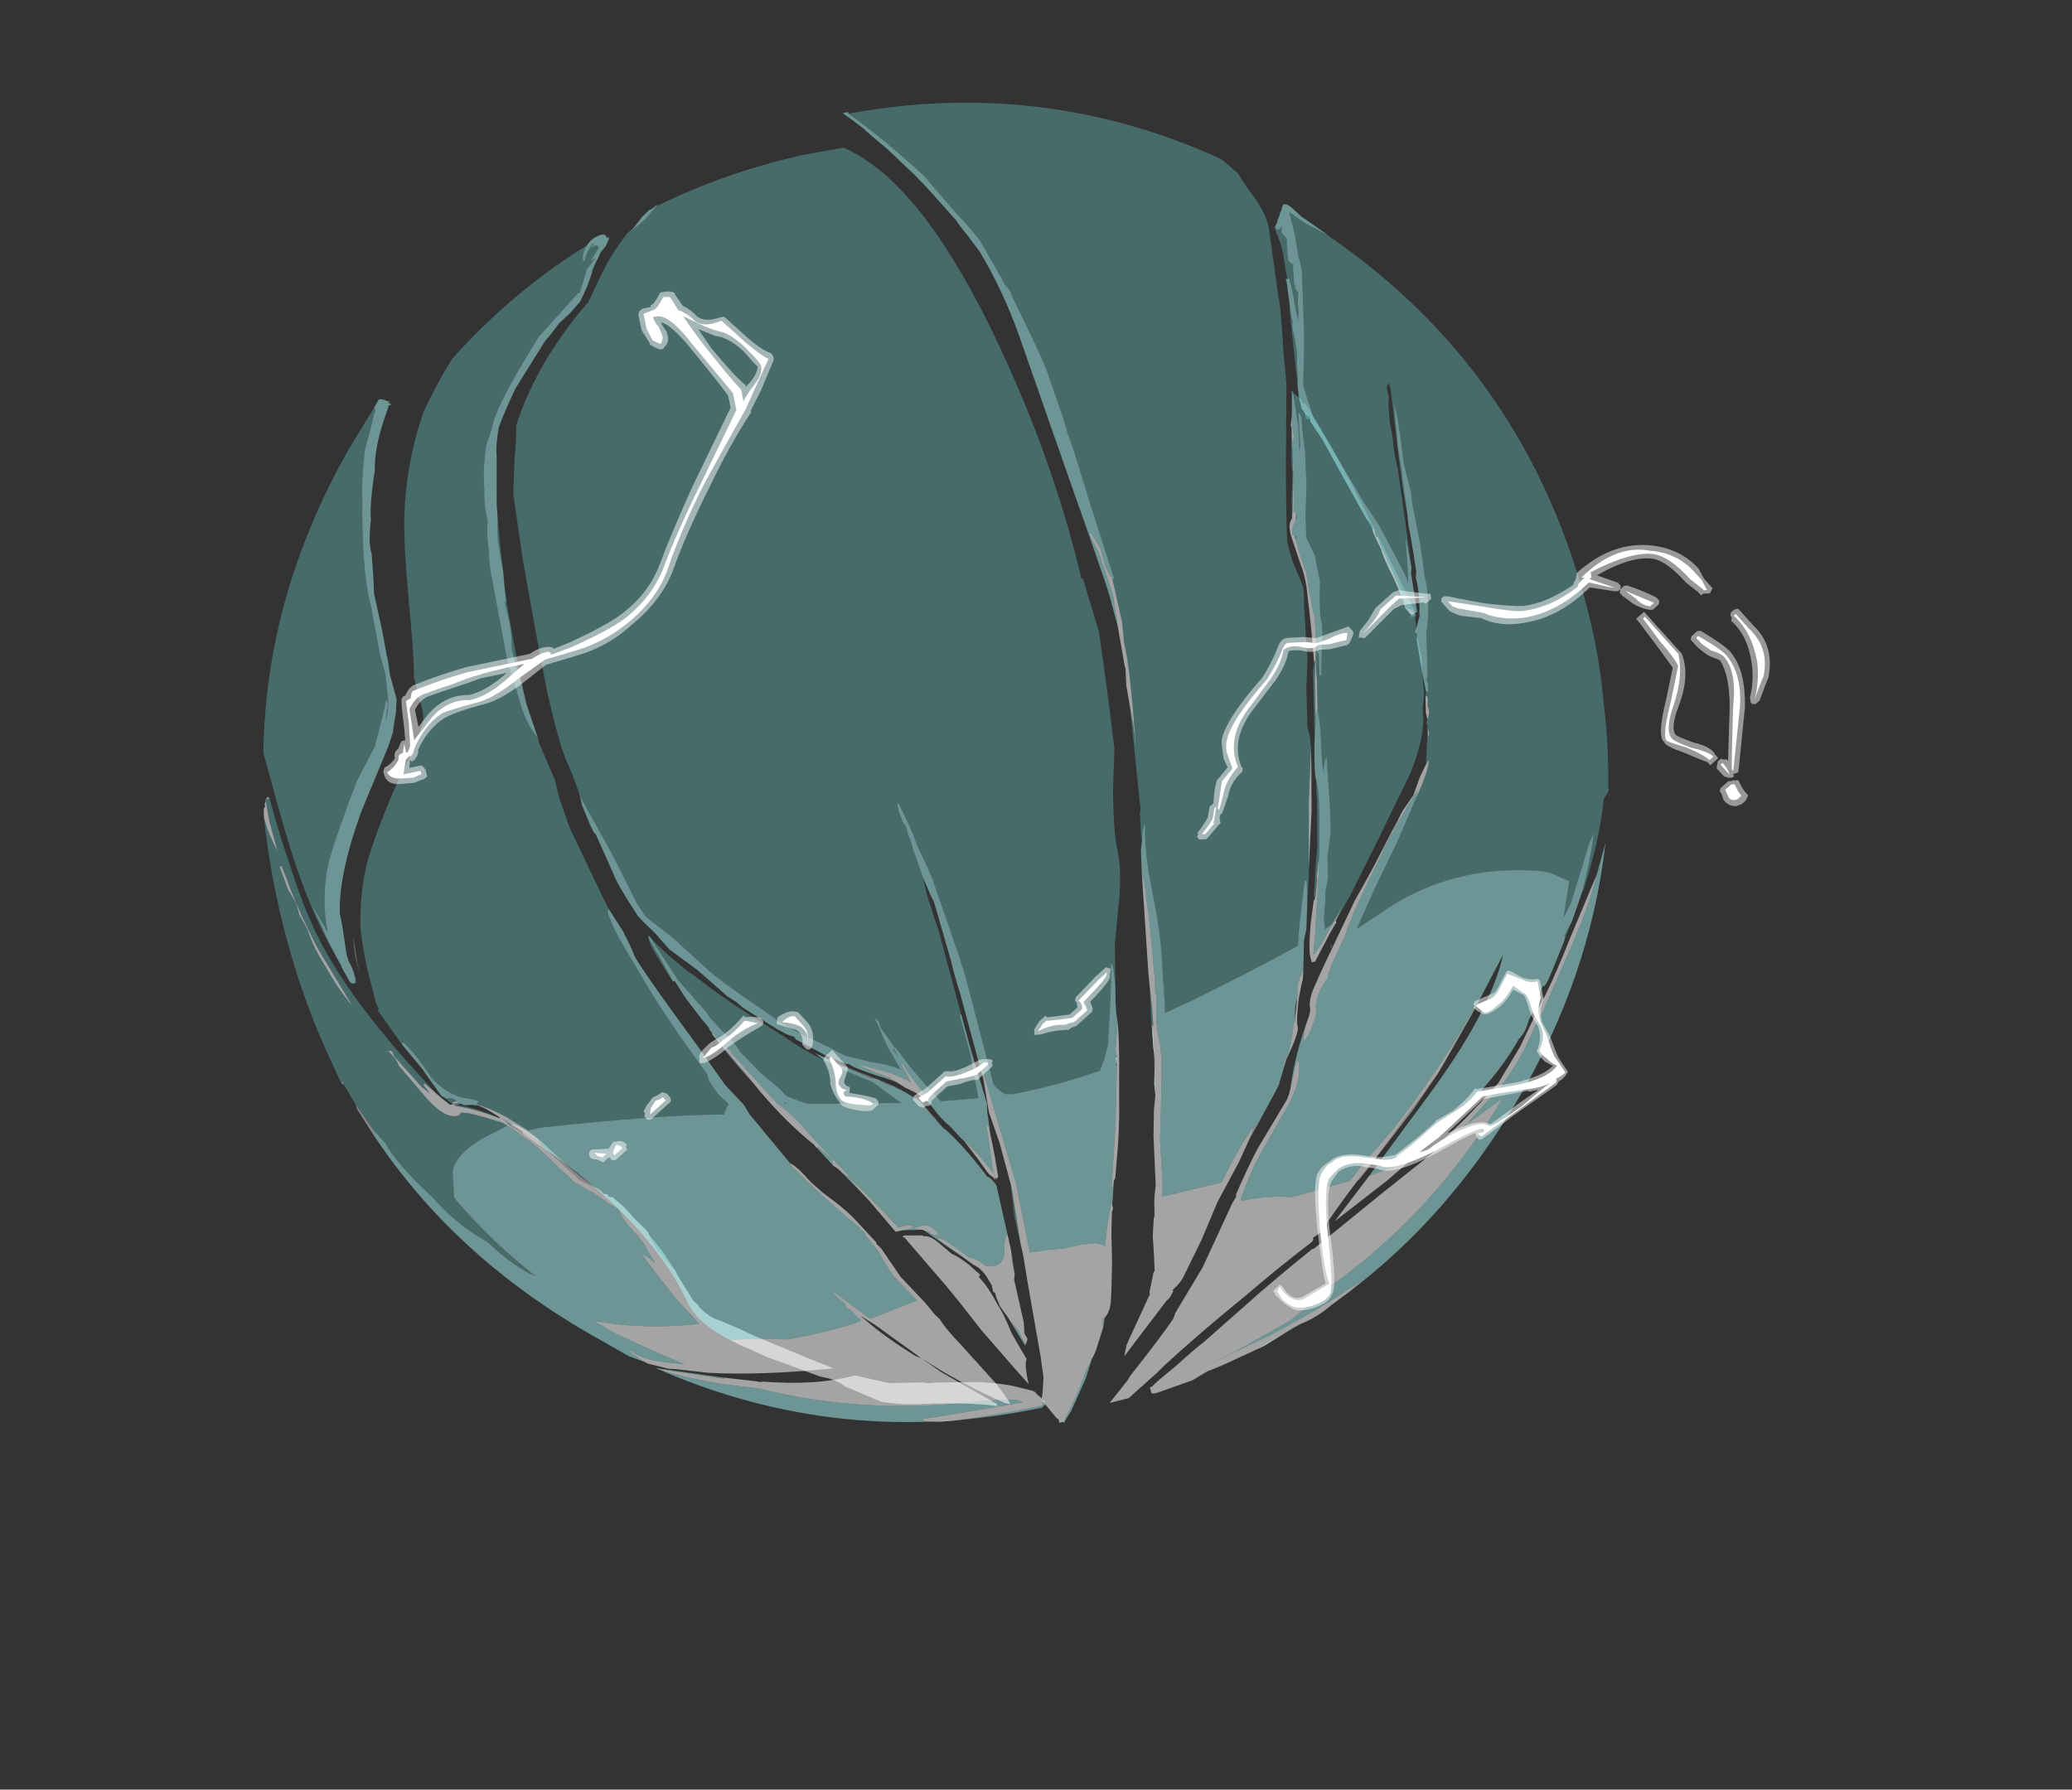 <?xml version="1.0" encoding="UTF-8" standalone="no"?>
<svg xmlns:ffdec="https://www.free-decompiler.com/flash" xmlns:xlink="http://www.w3.org/1999/xlink" ffdec:objectType="frame" height="360.0px" width="416.75px" xmlns="http://www.w3.org/2000/svg">
  <rect width="100%" height="100%" fill="#333333" stroke="none"/>
  <g transform="matrix(1.0, 0.0, 0.0, 1.0, 185.8, 286.3)">
    <use ffdec:characterId="2230" height="194.25" transform="matrix(1.146, -0.315, 0.315, 1.146, -154.566, -193.551)" width="102.9" xlink:href="#sprite0"/>
    <use ffdec:characterId="2231" height="34.5" transform="matrix(6.992, -1.617, 1.617, 6.992, -143.58, -220.877)" width="15.05" xlink:href="#shape1"/>
    <use ffdec:characterId="2232" height="35.7" transform="matrix(6.929, -1.867, 1.867, 6.929, -26.336, -260.797)" width="13.5" xlink:href="#shape2"/>
    <use ffdec:characterId="2233" height="36.4" transform="matrix(6.979, -1.581, 1.581, 6.979, -96.508, -238.77)" width="15.5" xlink:href="#shape3"/>
    <use ffdec:characterId="2234" height="31.45" transform="matrix(6.961, -1.746, 1.746, 6.961, -17.429, -222.673)" width="18.4" xlink:href="#shape4"/>
    <use ffdec:characterId="2243" height="11.8" transform="matrix(-7.982, 7.179, 5.839, 6.493, 114.775, -218.384)" width="22.85" xlink:href="#shape5"/>
    <use ffdec:characterId="2246" height="4.9" transform="matrix(3.53, -6.681, -6.306, -3.331, 97.787, -10.604)" width="10.8" xlink:href="#shape6"/>
    <use ffdec:characterId="2247" height="13.45" transform="matrix(-1.428, -6.853, 6.853, -1.428, -108.321, -127.612)" width="12.35" xlink:href="#shape7"/>
  </g>
  <defs>
    <g id="sprite0" transform="matrix(1.0, 0.0, 0.0, 1.0, 51.45, 86.45)">
      <use ffdec:characterId="2229" height="27.75" transform="matrix(7.0, 0.0, 0.0, 7.0, -51.45, -86.45)" width="14.7" xlink:href="#shape0"/>
    </g>
    <g id="shape0" transform="matrix(1.0, 0.0, 0.0, 1.0, 7.35, 12.35)">
      <path d="M-7.0 -3.6 L-7.0 -3.65 -6.9 -3.8 -6.85 -3.75 -6.9 -3.75 -6.95 -3.75 -7.0 -3.2 -7.0 -2.45 Q-7.1 -2.95 -7.1 -3.2 L-7.1 -3.35 -7.05 -3.55 -7.0 -3.6 M-4.85 4.2 L-4.75 4.35 -4.6 4.55 -4.55 4.55 -4.5 4.6 Q-3.95 4.85 -3.45 5.25 L-3.35 5.4 -3.15 5.6 Q-2.85 5.85 -2.55 6.35 L-2.05 7.15 -1.65 7.5 -1.6 7.6 -1.5 7.65 -1.5 7.7 -1.4 7.75 -1.2 8.05 -1.05 8.35 -0.85 8.7 -0.8 8.8 -0.8 8.85 -0.7 9.25 -0.4 9.9 -0.4 9.95 -0.3 10.3 -0.25 10.45 Q-0.2 10.7 -0.1 10.8 L-0.1 10.85 Q0.1 11.2 0.3 11.3 L0.8 11.7 0.85 11.75 Q1.15 12.0 2.25 12.85 L2.65 13.15 Q0.9 12.85 -0.3 12.45 L-1.05 12.15 -1.2 12.1 -1.65 11.85 -1.7 11.8 Q-1.85 11.65 -2.0 11.45 L-1.95 11.45 Q-1.75 11.75 -1.05 12.0 L-0.8 12.1 Q-1.5 11.55 -2.2 10.95 L-2.65 10.5 Q-1.5 11.05 -0.2 11.25 L-0.3 11.05 Q-0.55 10.6 -0.65 10.35 L-1.1 9.25 Q-0.95 9.35 -0.85 9.55 L-0.85 9.5 -0.95 9.15 Q-0.95 9.05 -1.05 8.85 L-1.2 8.55 -1.3 8.3 -1.35 8.05 -1.55 7.85 -1.75 7.6 -2.2 7.15 -2.9 6.0 -3.15 5.7 Q-3.25 5.55 -3.4 5.4 L-3.5 5.3 Q-3.95 5.0 -4.25 4.85 L-4.4 4.8 Q-4.45 4.85 -4.5 4.85 -4.85 4.85 -5.2 4.05 L-5.55 3.3 Q-5.55 3.15 -5.7 2.9 L-5.65 2.9 -5.6 2.95 -5.6 3.05 -5.15 3.95 -5.0 4.15 -5.1 3.9 -5.05 3.9 -4.85 4.2 M-7.0 -2.1 Q-6.95 -1.65 -6.95 -1.55 L-6.85 -0.8 -6.7 0.0 Q-6.55 0.55 -6.25 1.6 -6.45 1.2 -6.6 0.6 -6.8 -0.05 -6.8 -0.45 L-6.9 -0.85 -6.9 -1.15 -7.0 -1.5 -7.05 -2.1 -7.0 -2.1 M-4.35 4.75 L-4.35 4.75 M-0.15 10.8 L-0.15 10.8 M7.3 15.25 L7.3 15.35 7.2 15.35 6.5 15.3 5.55 15.2 Q4.75 15.1 4.4 14.95 L4.4 14.9 5.3 15.0 6.3 15.1 6.85 15.15 6.7 15.05 6.3 14.95 6.05 14.9 5.85 14.85 Q3.1 14.45 0.8 13.15 L-0.05 12.8 Q-1.0 12.35 -1.35 12.1 L-1.3 12.1 0.05 12.7 0.0 12.65 0.75 12.95 0.85 13.0 0.9 13.0 Q2.15 13.45 3.1 13.45 L3.85 13.85 4.65 14.05 4.75 14.1 5.0 14.15 5.95 14.4 Q6.4 14.55 6.7 14.7 L7.15 14.95 7.2 15.0 7.2 15.05 7.25 15.1 Q7.3 15.15 7.3 15.2 L7.3 15.25 M6.85 15.0 L6.85 15.0" fill="#ffffff" fill-opacity="0.553" fill-rule="evenodd" stroke="none"/>
      <path d="M-3.25 5.4 Q-2.95 5.65 -2.7 6.0 -2.05 7.1 -1.65 7.5 L-1.6 7.6 -1.65 7.5 -2.05 7.15 -2.55 6.35 Q-2.85 5.85 -3.15 5.6 L-3.35 5.4 -3.25 5.4 M-6.6 4.7 L-6.8 4.05 -6.8 3.95 -6.95 3.4 -7.0 3.35 -6.95 3.3 -6.95 3.4 -6.8 3.95 -6.55 4.65 -6.6 4.7" fill="#ffffff" fill-opacity="0.412" fill-rule="evenodd" stroke="none"/>
      <path d="M-3.25 -5.85 L-3.25 -5.4 -3.25 -5.85 M-5.95 -0.55 L-6.0 -0.2 -6.0 -0.05 -5.95 -0.55 M-6.05 0.35 L-6.05 0.55 -6.05 0.35 M-6.0 1.0 L-6.0 1.1 -6.05 1.1 -6.0 1.0 M-6.3 0.4 L-6.35 0.2 Q-6.7 -1.15 -6.7 -3.4 L-6.7 -4.85 Q-5.65 -8.5 -2.75 -11.4 L-1.9 -12.2 -1.9 -12.1 -1.95 -12.05 -2.05 -11.85 -2.4 -11.25 Q-2.6 -10.75 -2.75 -10.25 L-2.75 -10.2 Q-3.25 -8.45 -3.25 -7.6 L-3.35 -6.4 -3.35 -5.9 -3.45 -5.3 Q-3.5 -5.05 -3.65 -4.8 L-3.55 -5.05 Q-3.45 -5.2 -3.5 -5.3 -3.65 -5.0 -4.0 -4.4 L-4.05 -4.3 -4.7 -3.6 Q-5.55 -2.45 -5.9 -1.85 -6.3 -1.05 -6.35 -0.25 L-6.55 -1.05 -6.4 -0.1 -6.3 0.4 M-7.0 -3.6 L-7.0 -3.65 -7.0 -3.6 M-6.9 -3.8 L-6.85 -3.8 -6.85 -3.75 -6.85 -3.7 Q-6.85 -2.8 -6.8 -2.05 -6.75 -0.7 -6.5 0.25 -6.1 1.85 -4.85 4.2 L-5.05 3.9 -5.1 3.9 -5.0 4.15 -5.15 3.95 -5.6 3.05 -5.6 2.95 -5.65 2.9 -5.7 2.9 Q-5.55 3.15 -5.55 3.3 L-5.2 4.05 Q-4.85 4.85 -4.5 4.85 -4.45 4.85 -4.4 4.8 L-4.25 4.85 Q-3.95 5.0 -3.5 5.3 L-3.4 5.4 -4.1 5.55 Q-4.95 5.8 -5.0 6.25 -5.1 6.7 -5.1 6.75 -4.55 7.95 -3.7 9.1 -4.15 8.75 -4.6 8.0 -5.25 7.35 -5.6 6.6 L-5.9 6.1 Q-6.3 5.35 -6.35 5.05 L-6.55 4.65 -6.8 3.95 -6.95 3.4 -6.95 3.3 -7.0 3.35 -7.1 2.75 Q-7.35 1.3 -7.35 -0.25 -7.35 -1.85 -7.1 -3.35 L-7.1 -3.2 Q-7.1 -2.95 -7.0 -2.45 L-7.0 -3.2 -6.95 -3.75 -6.9 -3.75 -6.85 -3.75 -6.9 -3.8 M-4.6 4.55 L-4.55 4.55 Q-3.95 4.8 -3.45 5.25 L-3.25 5.4 -3.35 5.4 -3.45 5.25 Q-3.95 4.85 -4.5 4.6 L-4.55 4.55 -4.6 4.55 M-7.0 -2.1 L-7.05 -2.1 -7.0 -1.5 -6.9 -1.15 -6.9 -0.85 -6.8 -0.45 Q-6.8 -0.05 -6.6 0.6 -6.45 1.2 -6.25 1.6 -6.55 0.55 -6.7 0.0 L-6.85 -0.8 -6.95 -1.55 Q-6.95 -1.65 -7.0 -2.1 M-4.35 4.75 L-4.35 4.75" fill="#7dffff" fill-opacity="0.275" fill-rule="evenodd" stroke="none"/>
      <path d="M-6.55 4.65 L-6.6 4.7 -6.55 4.65" fill="#7dffff" fill-opacity="0.412" fill-rule="evenodd" stroke="none"/>
      <path d="M-1.9 -12.2 L-1.75 -12.35 -1.7 -12.35 -1.6 -12.3 -1.55 -12.25 -1.5 -12.25 -1.55 -12.2 -1.5 -12.2 -1.5 -12.15 -1.55 -12.15 -1.65 -12.0 Q-2.15 -11.3 -2.3 -10.7 L-2.35 -10.6 Q-2.65 -9.9 -2.7 -9.6 -2.9 -9.1 -2.9 -8.85 L-2.9 -8.8 -3.0 -8.3 -3.1 -7.85 -3.15 -6.9 -3.2 -6.35 -3.2 -6.25 -3.25 -5.85 -3.25 -5.4 -3.25 -5.25 Q-3.3 -5.1 -3.35 -4.95 -3.45 -4.75 -3.55 -4.5 L-3.75 -4.2 -4.8 -2.85 Q-5.75 -1.5 -5.95 -0.6 L-5.95 -0.55 -6.0 -0.05 -6.05 0.35 -6.05 0.55 Q-6.0 0.7 -6.0 0.9 L-6.0 1.0 -6.05 1.1 -6.1 1.1 -6.15 1.05 -6.25 0.65 -6.25 0.6 -6.3 0.4 -6.4 -0.1 -6.55 -1.05 -6.35 -0.25 Q-6.3 -1.05 -5.9 -1.85 -5.55 -2.45 -4.7 -3.6 L-4.05 -4.3 -4.0 -4.4 Q-3.65 -5.0 -3.5 -5.3 -3.45 -5.2 -3.55 -5.05 L-3.65 -4.8 Q-3.5 -5.05 -3.45 -5.3 L-3.35 -5.9 -3.35 -6.4 -3.25 -7.6 Q-3.25 -8.45 -2.75 -10.2 L-2.75 -10.25 Q-2.6 -10.75 -2.4 -11.25 L-2.05 -11.85 -1.95 -12.05 -1.9 -12.1 -1.9 -12.2 M-0.8 8.85 L-0.6 9.3 -0.4 9.9 -0.4 9.95 -0.4 9.9 -0.7 9.25 -0.8 8.85 M-1.7 11.8 L-2.05 11.55 -2.75 10.85 Q-5.5 8.1 -6.6 4.7 L-6.55 4.65 -6.35 5.05 Q-6.3 5.35 -5.9 6.1 L-5.6 6.6 Q-5.25 7.35 -4.6 8.0 -4.15 8.75 -3.7 9.1 -4.55 7.95 -5.1 6.75 -5.1 6.7 -5.0 6.25 -4.95 5.8 -4.1 5.55 L-3.4 5.4 Q-3.25 5.55 -3.15 5.7 L-2.9 6.0 -2.2 7.15 -1.75 7.6 -1.55 7.85 -1.35 8.05 -1.3 8.3 -1.2 8.55 -1.05 8.85 Q-0.95 9.05 -0.95 9.15 L-0.85 9.5 -0.85 9.55 Q-0.95 9.35 -1.1 9.25 L-0.65 10.35 Q-0.55 10.6 -0.3 11.05 L-0.2 11.25 Q-1.5 11.05 -2.65 10.5 L-2.2 10.95 Q-1.5 11.55 -0.8 12.1 L-1.05 12.0 Q-1.75 11.75 -1.95 11.45 L-2.0 11.45 Q-1.85 11.65 -1.7 11.8 M0.0 12.65 L0.05 12.7 -1.3 12.1 -1.35 12.1 Q-1.0 12.35 -0.05 12.8 L0.8 13.15 Q3.1 14.45 5.85 14.85 L6.05 14.9 6.3 14.95 6.7 15.05 6.85 15.15 6.3 15.1 5.3 15.0 4.4 14.9 4.4 14.95 Q4.75 15.1 5.55 15.2 L6.5 15.3 7.2 15.35 7.3 15.35 7.3 15.25 7.35 15.25 7.35 15.35 7.25 15.4 Q2.3 15.1 -1.5 12.0 L-0.35 12.5 0.0 12.65 M-0.15 10.8 L-0.15 10.8 M7.25 15.1 L7.2 15.05 7.2 15.0 7.25 15.1 M6.85 15.0 L6.85 15.0" fill="#adffff" fill-opacity="0.482" fill-rule="evenodd" stroke="none"/>
    </g>
    <g id="shape1" transform="matrix(1.0, 0.0, 0.0, 1.0, 7.0, 17.8)">
      <path d="M3.55 8.75 Q3.7 8.85 4.0 9.4 L4.25 9.75 4.5 10.05 Q4.8 10.4 5.0 10.75 L5.4 11.45 5.4 11.5 5.5 11.65 5.85 12.55 6.35 13.4 6.55 13.8 6.65 13.95 Q6.75 14.25 7.05 14.75 L7.8 16.1 8.05 16.7 8.0 16.7 7.9 16.65 Q7.15 16.1 6.4 15.4 L5.9 14.9 4.85 13.7 4.5 13.35 4.65 13.55 Q5.05 14.1 5.75 14.8 L5.9 14.9 6.35 15.4 7.7 16.65 7.65 16.65 7.7 16.7 Q6.95 16.4 5.35 16.1 4.95 16.0 4.55 15.85 L3.65 15.2 Q3.45 14.95 3.1 14.8 L3.0 14.75 Q2.25 14.25 1.7 13.9 L1.25 13.55 1.1 13.45 0.8 13.2 Q1.45 13.3 2.4 13.55 3.85 13.6 4.5 13.5 L4.25 13.1 4.2 13.1 4.15 12.9 Q3.95 12.7 3.9 12.5 L4.45 13.15 4.75 13.5 6.15 13.3 5.7 12.55 Q5.6 12.4 5.4 11.7 L5.25 11.4 Q5.15 11.2 5.15 11.15 L5.1 11.05 5.05 11.0 5.05 10.95 5.0 10.9 4.7 10.5 4.1 9.65 3.55 8.8 3.55 8.75 M-4.1 5.7 L-4.1 5.65 -4.3 5.45 -4.45 5.3 -4.6 5.2 -4.75 5.15 -4.65 5.15 Q-4.3 5.35 -3.9 5.7 L-3.4 6.2 Q-3.2 6.45 -3.1 6.65 L-3.55 6.2 Q-3.85 5.85 -4.0 5.75 L-4.1 5.7 M-5.3 5.0 L-5.25 4.95 -5.15 4.95 -5.15 5.0 -5.3 5.0" fill="#ffffff" fill-opacity="0.553" fill-rule="evenodd" stroke="none"/>
      <path d="M-3.15 6.7 L-3.55 6.25 -3.55 6.2 -3.1 6.65 -3.15 6.7" fill="#ffffff" fill-opacity="0.412" fill-rule="evenodd" stroke="none"/>
      <path d="M-3.55 6.2 L-4.1 5.7 -4.0 5.75 Q-3.85 5.85 -3.55 6.2 M-4.3 5.45 L-4.6 5.2 -4.45 5.3 -4.3 5.45 M-5.05 5.05 L-5.3 5.05 -5.3 5.0 -5.15 5.0 -5.05 5.05 M-7.0 0.8 Q-7.05 0.3 -6.95 -0.2 L-7.0 0.55 -7.0 0.8 M-7.0 1.3 L-7.0 1.3" fill="#ffffff" fill-opacity="0.275" fill-rule="evenodd" stroke="none"/>
      <path d="M4.3 -17.45 L4.0 -17.2 3.95 -17.1 4.15 -17.35 4.3 -17.45 M-0.3 -11.1 Q-0.45 -10.2 -0.55 -9.2 L-0.5 -10.1 -0.45 -10.35 Q-0.35 -10.75 -0.35 -10.8 L-0.3 -11.1 M-0.65 -8.4 Q-0.7 -7.35 -0.75 -6.25 L-0.75 -5.65 -0.75 -6.0 -0.8 -6.6 -0.8 -7.1 -0.75 -7.3 -0.7 -7.7 -0.7 -8.4 -0.65 -8.35 -0.65 -8.4 M-0.65 -4.45 L-0.65 -4.3 -0.45 -3.2 -0.45 -2.7 -0.35 -1.8 0.05 0.0 Q0.1 0.25 0.2 0.65 L0.15 0.75 Q0.2 1.25 0.45 2.0 L0.85 3.25 Q1.0 3.7 1.35 4.6 L1.85 5.8 1.85 5.9 Q1.85 6.05 2.05 6.45 L2.25 6.75 2.15 6.85 2.05 7.0 Q0.3 6.6 -3.05 6.2 L-3.4 6.2 -3.9 5.7 Q-4.3 5.35 -4.65 5.15 L-4.55 5.1 -4.7 5.0 Q-5.35 4.8 -5.7 4.15 -6.0 3.35 -6.25 3.0 L-6.3 3.05 -6.75 1.95 -6.7 1.95 -6.75 1.75 -6.75 1.4 Q-6.8 0.55 -6.7 -0.35 L-6.65 -0.6 Q-6.4 -1.65 -5.95 -2.4 -5.15 -3.7 -4.35 -4.65 L-3.95 -5.2 Q-3.7 -5.55 -3.65 -5.75 -3.6 -5.95 -3.65 -6.35 L-3.65 -6.9 Q-3.5 -7.55 -3.3 -9.1 -3.1 -10.55 -2.9 -11.35 -2.5 -12.85 -1.7 -14.1 -1.2 -14.75 -0.6 -15.35 1.45 -16.8 3.8 -17.6 3.6 -17.4 3.6 -17.2 L3.65 -17.2 Q3.7 -17.35 3.85 -17.5 L4.05 -17.55 4.1 -17.5 4.1 -17.45 3.8 -17.15 3.95 -17.2 3.65 -16.95 3.45 -16.6 3.3 -16.35 3.25 -16.35 1.9 -15.4 Q0.25 -13.75 0.05 -13.2 L-0.2 -12.8 Q-0.45 -12.2 -0.55 -11.55 -0.65 -11.2 -0.65 -10.7 -0.75 -10.45 -0.8 -9.95 -0.9 -9.4 -0.9 -9.05 L-1.0 -6.7 -0.95 -6.25 -0.95 -6.1 -0.9 -5.35 Q-0.85 -4.85 -0.65 -4.45 M2.65 6.85 L2.75 7.15 2.65 6.85 M-5.3 5.0 L-5.45 4.8 -5.25 4.85 Q-5.2 4.9 -5.15 4.95 L-5.25 4.95 -5.3 5.0 M3.85 -17.5 L3.95 -17.6 4.0 -17.6 3.95 -17.55 3.85 -17.5 M-0.8 -5.9 L-0.8 -5.9" fill="#7dffff" fill-opacity="0.275" fill-rule="evenodd" stroke="none"/>
      <path d="M3.8 -17.6 Q4.0 -17.8 4.3 -17.8 L4.4 -17.75 4.35 -17.75 4.4 -17.7 4.4 -17.65 4.45 -17.7 4.45 -17.65 4.3 -17.45 4.15 -17.35 3.95 -17.1 3.8 -16.9 3.75 -16.8 Q3.55 -16.45 3.25 -16.1 L2.9 -15.85 2.55 -15.65 2.25 -15.4 2.05 -15.25 0.95 -14.15 Q0.55 -13.65 0.25 -13.2 0.05 -12.75 0.0 -12.4 L-0.3 -11.1 -0.35 -10.8 Q-0.35 -10.75 -0.45 -10.35 L-0.5 -10.1 -0.55 -9.2 -0.6 -8.85 -0.65 -8.4 -0.65 -8.35 -0.7 -8.4 -0.7 -7.7 -0.75 -7.3 -0.8 -7.1 -0.8 -6.6 -0.75 -6.0 -0.75 -5.65 -0.75 -5.55 -0.75 -5.45 -0.65 -4.45 Q-0.85 -4.85 -0.9 -5.35 L-0.95 -6.1 -0.95 -6.25 -1.0 -6.7 -0.9 -9.05 Q-0.9 -9.4 -0.8 -9.95 -0.75 -10.45 -0.65 -10.7 -0.65 -11.2 -0.55 -11.55 -0.45 -12.2 -0.2 -12.8 L0.05 -13.2 Q0.25 -13.75 1.9 -15.4 L3.25 -16.35 3.3 -16.35 3.45 -16.6 3.65 -16.95 3.95 -17.2 3.8 -17.15 4.1 -17.45 4.1 -17.5 4.05 -17.55 3.85 -17.5 Q3.7 -17.35 3.65 -17.2 L3.6 -17.2 Q3.6 -17.4 3.8 -17.6 M0.2 0.65 L0.45 1.35 Q0.6 1.95 0.6 2.05 0.6 2.25 1.8 5.05 L2.25 6.15 2.3 6.25 2.65 6.85 2.75 7.15 3.55 8.75 3.55 8.8 4.1 9.65 4.7 10.5 5.0 10.9 5.05 10.95 5.05 11.0 5.1 11.05 5.15 11.15 Q5.15 11.2 5.25 11.4 L5.4 11.7 Q5.6 12.4 5.7 12.55 L6.15 13.3 4.75 13.5 4.45 13.15 3.9 12.5 Q3.95 12.7 4.15 12.9 L4.2 13.1 4.25 13.1 4.5 13.5 Q3.85 13.6 2.4 13.55 1.45 13.3 0.8 13.2 -0.05 12.5 -0.15 11.8 -0.7 9.4 -3.15 6.7 L-3.1 6.65 Q-3.2 6.45 -3.4 6.2 L-3.05 6.2 Q0.3 6.6 2.05 7.0 L2.15 6.85 2.25 6.75 2.05 6.45 Q1.85 6.05 1.85 5.9 L1.85 5.8 1.35 4.6 Q1.0 3.7 0.85 3.25 L0.45 2.0 Q0.2 1.25 0.15 0.75 L0.2 0.65 M-4.75 5.15 L-5.0 5.1 -5.05 5.05 -5.15 5.0 -5.15 4.95 Q-5.2 4.9 -5.25 4.85 L-5.45 4.8 -5.55 4.7 -5.9 3.85 -6.3 3.05 -6.25 3.0 Q-6.0 3.35 -5.7 4.15 -5.35 4.8 -4.7 5.0 L-4.55 5.1 -4.65 5.15 -4.75 5.15 M3.85 -17.5 L3.95 -17.55 4.0 -17.6 3.95 -17.6 3.85 -17.5 M-0.8 -5.9 L-0.8 -5.9" fill="#adffff" fill-opacity="0.482" fill-rule="evenodd" stroke="none"/>
    </g>
    <g id="shape2" transform="matrix(1.0, 0.0, 0.0, 1.0, 8.95, 18.2)">
      <path d="M-0.05 7.25 L-0.1 7.35 -0.05 7.3 -0.05 7.25 M-1.0 8.15 L-1.0 8.15 M-3.75 12.2 L-3.7 12.25 -3.95 12.5 -3.75 12.2" fill="#ffffff" fill-opacity="0.412" fill-rule="evenodd" stroke="none"/>
      <path d="M-3.6 -3.65 L-3.6 -3.6 -3.65 -2.4 -3.75 -1.8 Q-3.75 -1.15 -4.2 1.15 L-4.1 0.5 -4.05 -0.1 -4.0 -0.65 -3.9 -1.1 -3.9 -1.2 -3.8 -2.3 -3.7 -3.2 -3.75 -4.05 Q-3.75 -4.25 -3.8 -4.55 L-3.9 -5.0 -3.85 -5.05 -3.7 -4.55 -3.7 -4.05 Q-3.65 -3.75 -3.6 -3.65 M-0.4 5.65 L0.1 3.8 0.4 2.85 0.55 2.35 Q0.45 2.8 0.1 4.1 L-0.35 5.5 -0.4 5.65 M-0.1 7.35 L-0.3 7.55 -0.9 8.2 -1.0 8.2 -1.0 8.15 -1.0 8.05 Q-1.0 7.85 -0.75 7.15 L-0.5 6.55 -0.45 6.5 -0.4 6.4 -0.25 6.0 -0.25 5.95 -0.1 5.55 -0.05 5.45 -0.1 5.65 -0.7 7.45 -0.9 8.0 Q-0.65 7.85 -0.3 7.45 L-0.15 7.3 0.25 6.9 -0.05 7.25 -0.05 7.3 -0.1 7.35 M1.25 0.1 Q1.45 -0.95 1.55 -1.7 1.65 -2.25 1.6 -2.65 L1.55 -3.5 Q1.55 -3.85 1.7 -3.95 L1.8 -4.25 2.05 -5.1 2.2 -5.75 2.1 -5.2 1.8 -4.15 1.85 -4.05 1.8 -3.9 Q1.75 -3.85 1.65 -3.7 L1.6 -3.55 Q1.6 -3.5 1.65 -3.45 L1.65 -3.35 1.65 -3.25 Q1.65 -2.7 1.7 -2.4 L1.65 -2.0 1.6 -1.3 1.6 -1.15 1.45 -0.4 Q1.3 0.0 1.2 0.6 L1.0 1.4 Q0.9 1.5 0.85 1.75 L1.15 0.55 1.3 0.05 1.25 0.1 M2.35 -6.4 L2.35 -6.5 2.45 -6.75 2.4 -6.6 2.35 -6.15 2.25 -6.0 2.35 -6.4 M4.55 -1.45 L4.55 -1.45 M4.45 -1.1 L4.45 -1.1 M-4.95 4.55 L-4.95 4.85 -5.05 5.55 Q-5.05 5.7 -5.35 7.4 L-5.35 7.45 -5.45 7.85 -5.45 7.95 -5.55 8.35 Q-5.7 8.85 -5.7 9.25 L-5.7 9.3 -5.75 9.6 Q-5.75 9.75 -6.4 11.9 L-6.65 13.1 -6.75 13.45 -5.05 13.5 Q-4.25 12.6 -3.75 12.2 L-3.95 12.5 -4.45 13.1 -5.3 14.0 -6.0 14.9 -6.7 15.7 Q-6.85 15.9 -7.15 16.05 L-7.15 16.1 -7.3 16.25 -7.4 16.3 -8.5 17.15 -8.95 17.5 -8.8 17.2 -7.8 16.0 -7.8 15.95 -7.55 15.45 -7.5 15.4 -7.4 14.95 -7.3 14.45 -7.15 14.0 -7.1 13.9 -7.0 13.5 -6.95 13.35 -6.85 13.1 -6.55 11.75 -6.35 11.05 -6.2 10.65 -6.15 10.35 -5.95 9.65 -5.95 9.6 -5.9 9.3 -5.8 8.8 -5.8 8.75 -5.75 8.75 -5.65 8.25 -5.55 7.6 -5.5 7.3 -4.95 4.55 M-2.4 10.65 L-2.5 10.8 -2.55 10.8 Q-2.2 10.45 -1.95 9.75 L-1.9 9.7 -1.65 9.05 -1.55 8.7 -1.45 8.55 -1.3 8.35 -1.3 8.4 -1.35 8.55 -1.4 8.65 -1.6 9.05 Q-1.85 9.65 -1.85 9.85 -1.85 10.0 -2.4 10.65" fill="#ffffff" fill-opacity="0.553" fill-rule="evenodd" stroke="none"/>
      <path d="M-0.35 5.5 L-0.4 5.65 -0.35 5.5 M2.85 -6.95 L2.85 -7.0 2.9 -6.95 2.85 -6.95 M-0.05 7.25 L-0.05 7.3 -0.05 7.25 M0.35 7.1 L0.35 7.1" fill="#ffffff" fill-opacity="0.275" fill-rule="evenodd" stroke="none"/>
      <path d="M-7.35 -18.15 Q-6.6 -17.25 -5.75 -15.9 L-5.2 -14.75 Q-4.75 -13.9 -4.7 -13.7 L-4.45 -12.75 -4.45 -12.7 -4.4 -12.6 -4.4 -12.5 -4.35 -12.35 Q-4.25 -12.2 -4.25 -12.0 -3.85 -9.95 -3.85 -9.65 L-3.8 -8.95 Q-3.75 -8.35 -3.75 -7.95 L-3.75 -7.9 Q-3.7 -7.45 -3.7 -7.15 L-3.65 -5.75 -3.55 -3.65 -3.6 -3.6 -3.6 -3.65 Q-3.65 -3.75 -3.7 -4.05 L-3.7 -4.55 -3.85 -5.05 -3.9 -5.0 -3.8 -4.55 Q-3.75 -4.25 -3.75 -4.05 L-3.7 -3.2 -3.8 -2.3 -3.8 -3.2 Q-3.8 -3.55 -4.05 -6.8 L-4.35 -10.9 Q-4.45 -12.2 -4.8 -13.45 L-5.0 -13.95 Q-5.2 -14.4 -5.2 -14.45 L-5.6 -15.25 Q-5.8 -15.65 -6.0 -16.0 L-6.55 -16.9 -7.0 -17.55 Q-7.0 -17.6 -7.5 -18.2 L-7.35 -18.2 -7.35 -18.15 M-4.7 3.65 Q-4.55 3.2 -4.5 3.25 -4.65 3.7 -4.75 4.5 L-4.85 5.8 Q-4.95 6.7 -5.05 7.1 L-5.3 8.35 -5.35 8.5 -4.45 8.35 Q-2.7 8.0 -1.25 7.65 L-1.1 7.2 -0.6 5.95 -0.55 5.95 -0.55 6.0 -0.7 6.6 -0.9 7.25 -1.05 7.55 -1.3 8.4 -1.3 8.35 -1.45 8.55 -1.55 8.7 -1.65 9.05 Q-1.8 9.3 -1.85 9.55 L-1.9 9.7 -1.95 9.75 Q-2.2 10.45 -2.55 10.8 L-2.5 10.8 -2.4 10.65 -2.8 11.3 -3.7 12.25 -3.75 12.2 Q-4.25 12.6 -5.05 13.5 L-6.75 13.45 -6.65 13.1 -6.4 11.9 Q-5.75 9.75 -5.75 9.6 L-5.7 9.3 -5.7 9.25 Q-5.7 8.85 -5.55 8.35 L-5.45 7.95 -5.45 7.85 -5.35 7.45 -5.35 7.4 Q-5.05 5.7 -5.05 5.55 L-4.95 4.85 -4.95 4.55 -4.8 3.9 -4.7 3.65 M2.65 -7.4 L2.65 -7.35 2.55 -6.45 2.5 -6.2 2.4 -5.75 2.45 -5.85 2.65 -6.8 2.7 -6.65 2.6 -6.1 2.55 -5.7 2.35 -4.8 2.05 -3.8 2.05 -3.75 1.95 -3.35 2.05 -2.8 2.0 -2.05 Q1.75 -1.2 1.75 -1.0 1.75 -0.8 1.65 -0.5 L1.6 -0.35 1.35 0.5 1.3 0.5 1.45 -0.15 1.4 -0.1 1.45 -0.4 1.6 -1.15 1.6 -1.3 1.65 -2.0 1.7 -2.4 Q1.65 -2.7 1.65 -3.25 L1.65 -3.35 1.7 -3.45 1.65 -3.45 Q1.6 -3.5 1.6 -3.55 L1.65 -3.7 Q1.75 -3.85 1.8 -3.9 L1.85 -3.95 1.85 -4.05 1.8 -4.15 2.1 -5.2 2.2 -5.75 2.25 -6.0 2.35 -6.15 2.4 -6.6 2.45 -6.75 2.6 -7.3 2.65 -7.4 M0.45 3.3 L0.45 3.25 Q0.45 3.1 0.65 2.35 L0.7 2.2 0.85 1.75 Q0.9 1.5 1.0 1.4 L1.0 1.3 Q1.0 1.7 0.85 2.35 0.7 2.95 0.7 3.3 L0.7 3.15 Q0.8 2.85 0.9 2.75 L0.6 4.25 0.45 4.85 0.2 5.45 0.05 6.05 -0.1 6.35 -0.15 6.5 Q-0.15 6.55 -0.35 7.1 L-0.4 7.4 -0.15 7.3 -0.3 7.45 Q-0.65 7.85 -0.9 8.0 L-0.7 7.45 -0.1 5.65 -0.05 5.45 Q0.45 3.8 0.45 3.3 M0.6 3.7 L0.6 3.7 M-5.75 8.75 L-5.8 8.75 -5.75 8.75 M-5.8 8.8 L-5.9 9.3 -5.95 9.6 -5.95 9.65 -6.15 10.35 -6.2 10.65 -5.8 8.95 -5.8 8.8 M-1.35 8.55 L-1.4 8.6 -1.4 8.65 -1.35 8.55" fill="#adffff" fill-opacity="0.482" fill-rule="evenodd" stroke="none"/>
      <path d="M-7.35 -18.15 Q-1.85 -17.7 2.35 -14.25 L2.45 -14.15 2.75 -13.7 2.9 -13.25 3.05 -12.85 Q3.2 -12.4 3.2 -12.05 L2.95 -10.05 Q2.95 -9.8 2.7 -8.6 L2.55 -7.75 2.55 -7.7 1.9 -5.35 Q1.4 -3.45 1.4 -3.3 L1.4 -2.85 1.5 -2.05 Q1.5 -1.85 1.4 -1.55 L1.3 -1.05 1.2 -0.6 1.2 -0.55 1.15 -0.5 1.15 -0.3 1.1 -0.05 0.85 0.75 0.6 1.8 0.6 2.05 0.55 2.35 0.4 2.85 0.1 3.8 -0.4 5.65 -0.45 5.85 -0.7 6.6 -0.55 6.0 -0.55 5.95 -0.6 5.95 -1.1 7.2 -1.25 7.65 Q-2.7 8.0 -4.45 8.35 L-5.35 8.5 -5.3 8.35 -5.05 7.1 Q-4.95 6.7 -4.85 5.8 L-4.75 4.5 Q-4.65 3.7 -4.5 3.25 -4.55 3.2 -4.7 3.65 L-4.7 3.55 -4.55 2.85 -4.55 2.9 -4.5 2.75 -4.5 2.7 Q-4.25 1.15 -4.05 -0.1 L-4.1 0.5 -4.2 1.15 Q-3.75 -1.15 -3.75 -1.8 L-3.65 -2.4 -3.6 -3.6 -3.6 -3.65 -3.6 -3.6 -3.55 -3.65 -3.65 -5.75 -3.7 -7.15 Q-3.7 -7.45 -3.75 -7.9 L-3.75 -7.95 Q-3.75 -8.35 -3.8 -8.95 L-3.85 -9.65 Q-3.85 -9.95 -4.25 -12.0 -4.25 -12.2 -4.35 -12.35 L-4.4 -12.5 -4.4 -12.6 -4.45 -12.7 -4.45 -12.75 -4.7 -13.7 Q-4.75 -13.9 -5.2 -14.75 L-5.75 -15.9 Q-6.6 -17.25 -7.35 -18.15 M2.6 -7.3 L2.6 -7.4 2.65 -7.4 2.6 -7.3 M2.65 -7.35 L2.8 -7.15 2.85 -6.95 2.9 -6.95 Q3.25 -5.95 3.75 -3.6 4.2 -1.45 4.3 -0.8 L4.35 -0.6 4.25 0.0 Q4.2 0.5 4.2 0.75 L4.1 1.2 4.0 1.75 3.85 2.15 3.8 2.4 Q3.65 3.0 3.05 3.8 L1.7 5.35 0.5 6.7 -0.05 7.25 0.25 6.9 -0.15 7.3 -0.4 7.4 -0.35 7.1 Q-0.15 6.55 -0.15 6.5 L-0.1 6.35 0.05 6.05 0.2 5.45 0.45 4.85 0.6 4.25 0.9 2.75 Q0.8 2.85 0.7 3.15 L0.7 3.3 Q0.7 2.95 0.85 2.35 1.0 1.7 1.0 1.3 L1.0 1.4 1.2 0.6 Q1.3 0.0 1.45 -0.4 L1.4 -0.1 1.45 -0.15 1.3 0.5 1.35 0.5 1.6 -0.35 1.65 -0.5 Q1.75 -0.8 1.75 -1.0 1.75 -1.2 2.0 -2.05 L2.05 -2.8 1.95 -3.35 2.05 -3.75 2.05 -3.8 2.35 -4.8 2.55 -5.7 2.6 -6.1 2.7 -6.65 2.65 -6.8 2.45 -5.85 2.4 -5.75 2.5 -6.2 2.55 -6.45 2.65 -7.35 M-0.45 6.5 L-0.45 6.4 -0.15 5.5 0.0 5.1 0.35 3.75 0.35 3.7 0.45 3.3 Q0.45 3.8 -0.05 5.45 L-0.1 5.55 -0.25 5.95 -0.25 6.0 -0.4 6.4 -0.45 6.5 M0.7 2.2 L1.15 0.35 1.25 0.1 1.3 0.05 1.15 0.55 0.85 1.75 0.7 2.2 M1.7 -3.95 L1.85 -4.55 Q2.0 -5.0 2.05 -5.2 2.05 -5.4 2.35 -6.4 L2.25 -6.0 2.2 -5.75 2.05 -5.1 1.8 -4.25 1.7 -3.95 M1.8 -3.9 L1.85 -4.05 1.85 -3.95 1.8 -3.9 M1.65 -3.45 L1.7 -3.45 1.65 -3.35 1.65 -3.45 M0.6 3.7 L0.6 3.7 M-3.9 -1.1 L-3.9 -1.2 -3.9 -1.1 M-1.05 7.55 L-0.9 7.25 -1.05 7.55 M-5.55 7.6 L-5.65 8.25 -5.75 8.75 -5.8 8.75 -5.55 7.6" fill="#7dffff" fill-opacity="0.275" fill-rule="evenodd" stroke="none"/>
    </g>
    <g id="shape3" transform="matrix(1.0, 0.0, 0.0, 1.0, 7.75, 18.2)">
      <path d="M1.55 11.05 L1.55 11.1 1.5 11.05 1.5 11.1 1.45 11.0 1.55 11.05 M1.5 11.25 L1.5 11.35 1.5 11.25 M-0.05 8.5 L0.4 9.35 0.15 8.95 -0.05 8.5" fill="#ffffff" fill-opacity="0.412" fill-rule="evenodd" stroke="none"/>
      <path d="M5.85 7.3 Q5.85 7.65 5.65 8.55 L5.4 9.65 Q5.3 10.15 5.1 10.85 L4.8 11.8 4.75 11.85 4.7 12.0 4.65 12.0 5.15 10.3 5.55 8.7 5.55 8.5 5.6 8.5 5.6 8.3 5.8 7.65 5.85 7.3 M4.5 12.7 L4.35 13.3 4.2 14.05 4.0 14.85 3.9 15.2 Q3.8 15.45 3.65 15.55 L3.6 15.55 3.55 15.75 3.55 15.8 3.2 16.4 2.8 16.9 Q2.25 17.75 1.95 18.05 L1.9 18.15 1.85 18.15 1.75 18.15 1.75 18.05 1.7 18.0 1.45 17.5 1.4 17.45 1.4 17.4 1.45 17.3 1.5 17.15 1.6 16.8 1.65 16.2 1.75 14.15 1.8 13.35 1.8 13.0 1.9 11.45 1.9 11.3 1.85 10.1 1.75 9.2 1.8 8.3 1.85 7.7 1.85 8.2 2.05 11.3 2.0 13.3 2.6 13.35 2.95 13.4 3.45 13.4 3.85 13.45 Q4.0 13.5 4.1 13.6 4.25 13.1 4.6 12.3 L4.55 12.45 4.55 12.6 4.5 12.7 M1.65 9.85 Q1.65 10.35 1.6 11.05 L1.55 11.05 1.45 11.0 Q1.35 10.9 1.3 10.75 L1.15 10.4 0.9 9.85 0.85 9.75 1.2 10.3 1.5 10.9 Q1.5 10.7 1.55 10.2 L1.6 9.55 1.65 9.55 1.65 9.85 M0.1 8.45 L0.1 8.5 0.05 8.45 -0.1 8.25 -0.15 8.2 -0.4 8.0 -0.6 7.8 -0.75 7.65 Q-0.8 7.6 -1.2 7.35 L-1.6 7.05 Q-0.55 7.55 -0.2 7.9 L-0.35 7.35 -0.3 7.35 -0.25 7.55 -0.05 8.0 0.05 8.2 0.05 8.3 0.15 8.45 0.15 8.5 0.1 8.45 M1.5 12.7 L1.5 13.1 1.45 13.55 1.45 13.8 1.4 13.95 1.4 15.15 1.35 15.45 1.35 15.5 1.4 15.65 1.35 15.75 1.3 15.8 1.3 15.75 1.25 15.6 1.2 15.35 1.05 15.1 1.0 14.95 0.85 14.6 0.8 14.3 0.8 14.2 0.75 14.15 0.75 13.95 0.7 13.8 Q0.65 13.6 0.5 13.4 L0.35 13.25 -0.45 12.35 Q-0.35 12.3 -0.1 12.6 L0.3 13.05 Q0.6 13.2 0.7 13.4 L0.75 13.4 0.95 13.45 Q1.2 13.45 1.3 13.15 1.35 12.8 1.5 12.65 L1.5 12.7 M-0.75 12.05 Q-0.8 12.0 -0.85 12.0 L-1.05 11.9 -0.7 11.9 Q-0.45 12.0 -0.4 12.25 -0.55 12.25 -0.65 12.1 L-0.75 12.05 M-1.35 11.9 L-1.55 11.9 -2.1 10.85 -2.25 10.6 -2.55 10.05 -2.65 9.95 -2.75 9.8 -2.85 9.7 -2.85 9.5 -3.15 9.1 -3.2 9.1 -3.25 9.0 Q-3.85 8.25 -4.4 7.2 L-4.55 6.9 -5.35 5.35 -5.35 5.3 -5.3 5.35 Q-5.25 5.55 -5.15 5.6 L-5.1 5.75 -4.95 5.9 -4.95 5.95 -4.65 6.5 -4.0 7.65 -3.9 7.75 -3.65 8.1 Q-3.45 8.4 -3.3 8.7 L-3.1 9.05 -2.5 10.05 -2.5 10.1 Q-2.1 10.7 -1.45 11.8 L-1.15 11.8 -1.05 11.85 -1.05 11.9 -1.35 11.9 M0.5 13.75 Q0.65 14.0 0.8 14.55 0.9 14.8 1.0 15.4 1.15 15.9 1.25 16.2 L1.2 16.3 Q1.15 16.5 1.15 16.85 L1.15 16.9 0.9 16.45 0.2 15.15 -0.25 14.2 -0.5 13.7 -1.35 12.1 -1.4 12.1 -1.35 12.05 -0.9 12.15 Q-0.85 12.15 -0.8 12.2 -0.65 12.2 -0.45 12.45 L-0.15 12.85 Q0.0 12.95 0.25 13.25 L0.5 13.6 0.45 13.65 0.5 13.75 M-3.35 15.9 L-3.35 15.9 M-4.25 15.3 L-4.25 15.3" fill="#ffffff" fill-opacity="0.553" fill-rule="evenodd" stroke="none"/>
      <path d="M-2.0 7.0 Q-1.55 7.3 -1.25 7.5 -0.65 7.9 -0.4 8.15 L-0.65 7.95 -0.7 7.9 -0.8 7.85 -1.0 7.7 -1.1 7.6 -1.2 7.55 -1.25 7.55 -2.0 7.0 M-0.2 8.35 L-0.15 8.35 -0.05 8.5 -0.2 8.35" fill="#ffffff" fill-opacity="0.275" fill-rule="evenodd" stroke="none"/>
      <path d="M-1.75 -17.7 Q0.3 -18.2 2.55 -18.2 L3.75 -18.15 Q4.1 -17.9 4.4 -17.55 5.8 -16.0 6.7 -12.15 7.6 -8.25 7.6 -4.6 L7.6 -4.85 7.65 -4.85 7.65 -4.7 7.75 -3.3 7.65 -2.1 7.55 -1.0 7.45 0.0 7.15 1.15 Q6.9 2.3 6.9 2.8 6.9 3.35 6.65 4.15 L6.25 5.35 5.9 7.0 5.9 6.95 5.95 6.75 6.0 6.5 6.05 6.05 6.05 5.9 Q6.0 5.9 6.0 5.95 5.9 6.5 5.5 7.85 L5.45 8.05 5.25 8.45 5.05 8.75 Q3.75 8.9 2.5 8.85 L2.3 8.8 Q2.1 8.6 2.05 8.45 L1.95 5.35 1.9 4.75 1.65 2.45 1.6 2.2 1.6 2.15 1.45 1.5 1.4 1.15 1.35 0.85 1.3 0.65 1.2 0.2 1.15 0.15 1.15 0.4 1.2 0.75 1.25 0.85 1.25 0.9 Q1.25 1.05 1.3 1.35 L1.3 1.5 1.4 2.35 1.4 2.85 1.5 3.95 1.6 6.5 1.65 7.5 1.6 6.45 1.6 6.35 1.55 6.35 1.6 7.5 1.55 8.7 1.55 8.75 0.5 8.6 Q-0.1 7.6 -0.4 6.85 L-0.45 6.85 -0.45 6.8 -0.7 6.2 -0.7 6.05 -0.8 5.9 Q-0.8 5.85 -0.8 5.95 L-0.75 6.1 Q-0.65 6.75 -0.55 7.0 L-0.4 7.5 -0.35 7.55 Q-0.5 7.35 -1.15 7.1 L-1.85 6.75 -2.2 6.45 -2.9 5.9 -3.35 5.5 -3.9 4.9 Q-4.65 4.1 -5.0 3.65 L-5.8 2.5 -6.45 1.7 -6.6 1.3 -7.0 -0.3 -7.5 -2.0 -7.45 -2.1 -7.5 -2.05 Q-7.55 -2.6 -7.65 -3.05 -7.75 -3.65 -7.75 -5.05 L-7.7 -6.55 -7.6 -8.8 -7.45 -10.7 -7.2 -11.65 Q-7.0 -12.25 -6.95 -12.55 -6.5 -13.35 -5.65 -14.25 -4.9 -15.0 -4.2 -15.5 L-3.65 -16.2 Q-3.3 -16.65 -2.7 -17.15 L-2.5 -17.25 -2.65 -17.15 -2.15 -17.4 -1.75 -17.7 M1.8 13.35 L1.8 12.2 1.9 11.3 1.9 11.45 1.8 13.0 1.8 13.35 M5.55 8.7 L5.5 8.7 5.55 8.65 5.55 8.55 5.6 8.5 5.55 8.5 5.55 8.7 M-4.5 4.6 L-4.7 4.4 -4.5 4.6 M-7.3 -0.85 L-7.4 -1.1 -7.5 -1.75 -7.35 -0.95 -7.3 -0.85 M-4.55 6.9 Q-5.0 6.15 -5.35 5.35 L-4.55 6.9 M-6.1 3.65 Q-6.5 2.6 -6.5 2.4 L-6.5 2.25 Q-6.45 2.25 -6.45 2.3 -6.1 2.9 -5.6 3.5 L-5.5 3.6 Q-4.85 4.4 -4.2 5.05 L-3.4 5.85 Q-2.95 6.35 -2.45 6.75 -1.85 7.25 -1.25 7.65 L-0.6 8.4 -3.15 7.85 -3.4 7.7 -3.7 7.5 -3.85 7.25 -4.3 6.65 -4.6 6.15 -4.7 6.0 Q-4.75 5.8 -4.9 5.55 L-5.1 5.25 -5.15 5.15 -5.3 4.9 -5.4 4.65 -5.6 4.3 -5.65 4.2 -5.95 3.65 -6.4 2.45 Q-6.4 2.35 -6.5 2.25 L-6.5 2.3 -6.3 2.95 -6.1 3.65 M-1.9 -17.65 L-1.95 -17.65 -1.9 -17.65 M-4.95 5.95 L-4.95 5.9 -4.95 5.95 M-4.0 7.65 L-3.9 7.75 -4.0 7.65 M-3.75 7.7 L-3.8 7.7 -3.8 7.65 -3.75 7.7 M-0.55 6.65 L-0.55 6.65 M-0.3 7.35 L-0.5 6.85 -0.45 6.9 -0.4 7.1 -0.3 7.35" fill="#7dffff" fill-opacity="0.275" fill-rule="evenodd" stroke="none"/>
      <path d="M-1.75 -17.7 L-2.15 -17.4 -2.65 -17.15 -2.5 -17.25 -2.2 -17.5 -1.95 -17.65 -1.9 -17.65 -1.7 -17.75 -1.75 -17.7 M-7.5 -2.05 L-7.45 -2.1 -7.5 -2.0 -7.0 -0.3 -6.6 1.3 -6.45 1.7 -5.8 2.5 -5.0 3.65 Q-4.65 4.1 -3.9 4.9 L-3.35 5.5 -2.9 5.9 -2.2 6.45 -1.85 6.75 -1.15 7.1 Q-0.5 7.35 -0.35 7.55 L-0.4 7.5 -0.55 7.0 Q-0.65 6.75 -0.75 6.1 L-0.8 5.95 Q-0.8 5.85 -0.8 5.9 L-0.7 6.05 -0.7 6.2 -0.45 6.8 -0.45 6.85 -0.4 6.85 Q-0.1 7.6 0.5 8.6 L1.55 8.75 1.55 8.7 1.6 7.5 1.55 6.35 1.6 6.35 1.6 6.45 1.65 7.5 1.75 8.95 1.7 9.2 1.7 9.25 1.65 9.85 1.65 9.55 1.6 9.55 1.55 10.2 Q1.5 10.7 1.5 10.9 L1.2 10.3 0.85 9.75 0.9 9.85 0.8 9.7 0.6 9.35 Q0.4 9.1 0.25 8.75 L0.1 8.45 0.15 8.5 0.15 8.45 0.05 8.3 0.05 8.2 -0.05 8.0 -0.25 7.55 -0.3 7.35 -0.4 7.1 -0.45 6.9 -0.5 6.85 -0.3 7.35 -0.35 7.35 -0.2 7.9 Q-0.55 7.55 -1.6 7.05 L-1.2 7.35 Q-0.8 7.6 -0.75 7.65 L-0.6 7.8 -0.75 7.7 Q-1.45 7.3 -1.7 7.1 L-1.8 7.0 -1.85 7.0 -2.35 6.65 -2.75 6.3 -3.1 6.0 -3.1 5.95 -3.15 5.9 Q-3.3 5.85 -3.7 5.45 L-4.35 4.8 -4.5 4.6 -4.7 4.4 -5.35 3.5 -6.0 2.75 -6.3 2.2 -6.5 1.9 -6.65 1.65 -6.85 1.1 Q-7.05 0.5 -7.05 0.4 L-7.3 -0.85 -7.35 -0.95 -7.5 -1.75 -7.5 -2.05 M1.4 2.35 L1.3 1.5 1.3 1.35 Q1.25 1.05 1.25 0.9 L1.25 0.85 1.2 0.75 1.15 0.4 1.15 0.15 1.2 0.2 1.3 0.65 1.35 0.85 1.4 1.15 1.45 1.5 1.6 2.15 1.6 2.2 1.65 2.45 1.9 4.75 1.95 5.35 2.05 8.45 Q2.1 8.6 2.3 8.8 L2.5 8.85 Q3.75 8.9 5.05 8.75 L5.25 8.45 5.45 8.05 5.5 7.85 Q5.9 6.5 6.0 5.95 6.0 5.9 6.05 5.9 L6.05 6.05 6.0 6.5 5.95 6.75 5.9 6.95 5.9 7.0 5.85 7.3 5.8 7.65 5.6 8.3 5.6 8.5 5.55 8.55 5.55 8.65 5.5 8.7 5.55 8.7 5.15 10.3 4.65 12.0 4.7 12.0 4.75 11.85 4.5 12.7 4.55 12.6 4.55 12.45 4.6 12.3 Q4.25 13.1 4.1 13.6 4.0 13.5 3.85 13.45 L3.45 13.4 2.95 13.4 2.6 13.35 2.0 13.3 2.05 11.3 1.85 8.2 1.85 7.7 1.8 8.3 1.7 5.8 Q1.65 5.2 1.65 4.8 L1.55 3.1 1.5 2.9 1.4 2.35 M3.65 15.55 L3.55 15.8 3.55 15.75 3.6 15.55 3.65 15.55 M3.2 16.4 L3.1 16.5 2.75 17.1 2.15 17.9 1.9 18.15 1.9 18.2 1.85 18.15 1.9 18.15 1.95 18.05 Q2.25 17.75 2.8 16.9 L3.2 16.4 M0.4 9.35 L0.45 9.4 Q0.9 10.05 1.3 10.95 1.4 11.0 1.5 11.25 L1.5 11.35 1.5 12.7 1.5 12.65 Q1.35 12.8 1.3 13.15 1.2 13.45 0.95 13.45 L0.75 13.4 0.7 13.4 Q0.6 13.2 0.3 13.05 L-0.1 12.6 Q-0.35 12.3 -0.45 12.35 L0.35 13.25 0.5 13.4 -0.25 12.6 -0.75 12.05 -0.65 12.1 Q-0.55 12.25 -0.4 12.25 -0.45 12.0 -0.7 11.9 L-1.05 11.9 -0.85 12.0 -1.35 11.9 -1.05 11.9 -1.05 11.85 -1.15 11.8 -1.45 11.8 Q-2.1 10.7 -2.5 10.1 L-2.5 10.05 -3.1 9.05 -3.3 8.7 Q-3.45 8.4 -3.65 8.1 L-3.9 7.75 -4.0 7.65 -4.65 6.5 -4.95 5.95 -4.95 5.9 -5.1 5.75 -5.15 5.6 Q-5.25 5.55 -5.3 5.35 L-5.35 5.3 -5.4 5.2 -5.4 5.15 -5.6 4.75 -5.85 4.2 -6.05 3.65 -6.1 3.65 -6.3 2.95 -6.5 2.3 -6.5 2.25 Q-6.4 2.35 -6.4 2.45 L-5.95 3.65 -5.65 4.2 -5.6 4.3 -5.4 4.65 -5.3 4.9 -5.15 5.15 -5.1 5.25 -4.9 5.55 Q-4.75 5.8 -4.7 6.0 L-4.6 6.15 -4.3 6.65 -3.85 7.25 -3.7 7.5 -3.4 7.7 -3.15 7.85 -0.6 8.4 -1.25 7.65 Q-1.85 7.25 -2.45 6.75 L-2.65 6.5 -2.0 7.0 -1.25 7.55 -1.2 7.55 -1.1 7.6 -1.0 7.7 -0.8 7.85 -0.7 7.9 -0.65 7.95 -0.4 8.15 -0.2 8.35 -0.05 8.5 0.15 8.95 0.4 9.35 M1.5 13.1 L1.45 13.8 1.45 13.55 1.5 13.1 M1.4 13.95 L1.4 15.2 1.35 15.5 1.35 15.45 1.4 15.15 1.4 13.95 M1.3 15.8 L1.3 15.85 1.05 15.1 1.2 15.35 1.25 15.6 1.3 15.75 1.3 15.8 M0.8 14.3 L0.8 14.2 0.8 14.3 M-2.25 10.6 L-2.65 9.95 -2.55 10.05 -2.25 10.6 M-2.85 9.7 L-3.25 9.0 -3.2 9.1 -3.15 9.1 -2.85 9.5 -2.85 9.7 M-3.75 7.7 L-3.8 7.65 -3.8 7.7 -3.75 7.7 M-0.55 6.65 L-0.55 6.65" fill="#adffff" fill-opacity="0.482" fill-rule="evenodd" stroke="none"/>
    </g>
    <g id="shape4" transform="matrix(1.0, 0.0, 0.0, 1.0, 9.2, 13.2)">
      <path d="M7.05 7.65 L6.5 8.45 6.65 8.25 7.05 7.65 M1.95 11.5 L1.05 12.3 -0.85 13.8 -0.9 13.8 -0.6 13.6 1.95 11.5 M-4.45 13.55 L-4.35 13.45 -4.45 13.55 M3.3 -12.65 L3.4 -12.75 3.3 -12.65 M-0.05 7.25 L-0.1 7.35 -0.05 7.3 -0.05 7.25 M-1.05 8.2 L-1.05 8.2" fill="#ffffff" fill-opacity="0.412" fill-rule="evenodd" stroke="none"/>
      <path d="M0.75 13.6 L-0.15 14.05 Q-1.05 14.45 -1.85 14.8 L-0.6 13.8 0.3 13.7 0.75 13.6 M3.3 10.1 L2.15 11.3 1.95 11.5 -0.6 13.6 -0.9 13.8 -0.85 13.8 -0.95 13.85 Q-1.7 14.45 -2.3 15.0 L-2.55 15.1 -2.55 15.15 -2.6 15.2 Q-3.65 15.65 -4.75 16.2 -6.25 16.9 -7.45 17.55 L-7.7 17.7 -8.65 18.2 -9.2 18.2 -8.55 17.7 -8.45 17.6 Q-7.35 16.75 -6.9 16.35 L-6.8 16.2 -5.75 15.15 -4.5 13.6 -4.45 13.55 -4.35 13.45 -4.35 13.4 Q-3.85 12.75 -3.45 12.3 L-2.35 11.2 Q-2.25 11.1 -2.15 10.9 L-2.0 10.6 Q-1.8 10.2 -1.75 10.15 -1.7 10.6 -2.25 11.25 L-3.35 12.4 Q-3.7 12.75 -4.25 13.55 L-4.25 13.6 Q-3.4 13.65 -2.85 13.85 L-1.15 13.8 -0.65 13.4 0.3 12.75 1.05 12.15 Q2.6 10.85 3.65 9.7 L3.3 10.1 M-1.15 9.05 Q-1.05 8.9 -1.05 8.75 -1.0 8.55 -0.85 8.35 L-0.5 7.9 0.9 6.2 Q1.1 6.0 1.65 5.4 L2.4 4.55 Q2.55 4.4 2.8 4.1 L3.2 3.75 3.5 3.3 3.75 3.0 3.85 2.9 3.85 2.95 Q3.7 3.3 3.25 3.85 L3.35 3.65 Q2.9 4.05 2.25 4.75 L1.25 5.95 Q0.7 6.6 0.35 7.15 L-0.1 7.7 -0.35 8.05 -0.45 8.2 -0.65 8.4 Q-0.85 8.65 -0.9 8.85 -0.9 9.05 -1.1 9.3 -1.25 9.55 -1.45 9.7 -1.45 9.55 -1.25 9.2 L-1.15 9.05 M4.1 1.8 L4.1 1.6 4.2 1.15 4.25 1.15 4.25 1.25 4.2 1.4 4.2 1.6 4.1 1.8 M4.45 -1.1 L4.45 -1.1 M4.35 -1.2 Q4.3 -1.3 4.25 -1.4 L4.25 -1.45 Q4.3 -1.35 4.45 -1.3 L4.45 -1.25 4.5 -1.2 4.4 -1.15 4.35 -1.2 M4.25 -1.65 L4.15 -2.25 Q4.0 -2.9 4.0 -3.15 L3.9 -3.65 3.9 -3.75 3.9 -3.8 3.95 -3.75 3.95 -3.55 4.0 -3.5 4.0 -3.35 4.15 -2.55 4.25 -2.0 4.25 -1.65 M7.65 7.15 Q7.2 8.0 6.3 9.15 L5.45 10.25 5.2 10.55 5.1 10.65 4.5 11.4 Q4.05 11.9 3.6 12.25 L2.35 13.1 2.3 13.1 3.55 12.6 3.2 12.95 Q0.65 15.35 -2.45 16.55 L-2.85 16.75 Q-3.3 17.0 -3.75 17.2 L-5.4 17.65 -6.35 17.85 -4.35 17.45 Q-2.35 16.95 -1.3 16.5 L-1.9 16.8 -2.5 17.05 Q-3.0 17.3 -3.45 17.35 L-3.7 17.4 Q-3.8 17.45 -4.6 17.7 L-4.85 17.75 -5.9 17.95 -5.95 17.95 -6.25 18.0 -6.3 18.0 -6.8 18.15 -7.85 18.25 Q-8.0 18.25 -8.0 18.2 L-8.0 18.15 -8.0 18.05 -7.95 18.05 Q-7.8 17.95 -7.15 17.65 -6.5 17.3 -6.25 17.2 L-4.8 16.45 Q-4.05 16.05 -2.65 15.4 L-2.6 15.4 -0.35 14.35 1.3 13.6 Q1.45 13.45 1.7 13.3 L2.4 12.9 2.95 12.55 3.55 12.15 4.4 11.3 5.1 10.45 Q5.7 9.8 6.45 8.75 L7.65 7.15 M4.05 2.0 L4.05 2.2 4.0 2.25 4.05 2.0" fill="#ffffff" fill-opacity="0.553" fill-rule="evenodd" stroke="none"/>
      <path d="M3.4 -12.75 L3.45 -12.85 3.5 -12.9 3.55 -13.0 3.6 -13.05 3.65 -13.15 3.7 -13.2 Q3.8 -13.2 3.9 -13.05 L4.1 -12.75 4.75 -12.0 4.65 -12.1 4.15 -12.55 3.8 -12.95 3.8 -12.3 3.75 -11.7 3.75 -11.3 3.55 -10.35 3.4 -9.65 3.25 -9.05 3.0 -8.15 3.0 -8.05 3.05 -7.35 3.05 -7.25 3.85 -4.55 4.1 -3.85 4.3 -3.05 4.5 -2.2 4.5 -2.05 4.55 -2.25 4.75 -3.35 4.7 -2.45 4.65 -2.3 4.55 -1.2 4.5 -1.2 4.45 -1.25 4.45 -1.3 Q4.3 -1.35 4.25 -1.45 L4.25 -1.65 4.25 -2.0 4.15 -2.55 4.0 -3.35 4.0 -3.5 3.95 -3.75 3.9 -3.8 3.9 -3.9 3.8 -4.1 3.4 -5.6 3.15 -6.55 2.95 -7.1 2.95 -7.25 2.85 -7.35 Q2.85 -7.45 2.8 -7.5 L2.8 -7.85 2.85 -8.2 2.9 -8.35 2.95 -8.65 3.05 -9.05 Q3.1 -9.45 3.1 -9.8 L3.15 -9.95 3.15 -10.15 3.25 -11.0 3.25 -11.15 3.3 -11.15 3.35 -11.15 3.35 -10.85 3.3 -10.0 3.3 -9.95 Q3.4 -10.2 3.4 -10.35 L3.45 -10.55 3.5 -10.7 3.45 -10.8 3.45 -11.0 3.5 -11.25 3.5 -11.3 3.55 -11.5 Q3.45 -11.6 3.45 -11.65 3.45 -11.75 3.55 -12.25 L3.45 -12.45 3.5 -12.6 3.4 -12.55 3.35 -12.55 3.35 -12.6 3.3 -12.6 3.4 -12.75 M6.3 8.75 L5.9 9.3 5.6 9.7 5.45 9.85 5.45 9.8 5.35 9.9 5.2 10.2 4.8 10.65 Q4.65 10.95 4.4 11.1 3.4 12.2 0.75 13.6 L0.3 13.7 -0.6 13.8 1.4 12.15 Q3.8 10.2 4.55 8.7 L3.3 10.1 3.65 9.7 Q2.6 10.85 1.05 12.15 L0.3 12.75 -0.65 13.4 -1.15 13.8 -2.85 13.85 Q-3.4 13.65 -4.25 13.6 L-4.25 13.55 Q-3.7 12.75 -3.35 12.4 L-2.25 11.25 Q-1.7 10.6 -1.75 10.15 -1.8 10.2 -2.0 10.6 L-2.15 10.9 Q-1.8 10.0 -1.15 9.05 L-1.25 9.2 Q-1.45 9.55 -1.45 9.7 -1.25 9.55 -1.1 9.3 -0.9 9.05 -0.9 8.85 -0.85 8.65 -0.65 8.4 L-0.45 8.2 -0.4 8.1 -0.35 8.05 -0.1 7.7 0.35 7.15 Q0.7 6.6 1.25 5.95 L2.25 4.75 Q2.9 4.05 3.35 3.65 L3.25 3.85 2.45 4.9 1.45 6.1 0.75 7.0 1.45 6.75 Q3.75 5.85 6.2 6.7 L6.4 6.8 6.85 7.15 6.45 8.1 6.75 7.75 7.3 6.85 Q7.6 6.3 7.85 6.0 7.5 6.9 7.05 7.65 L6.65 8.25 6.35 8.6 6.35 8.65 6.3 8.75 M4.25 1.0 L4.25 0.95 4.3 0.15 4.35 -0.45 4.4 -0.6 4.4 -0.65 4.35 -0.65 4.6 -1.1 4.6 -1.15 Q4.75 -1.65 4.75 -2.15 L4.8 -2.3 4.85 -2.8 4.9 -3.45 4.9 -3.55 5.0 -4.3 Q5.0 -4.45 5.05 -4.75 L5.05 -4.85 5.1 -5.15 5.1 -5.2 5.15 -5.8 5.2 -6.1 5.25 -6.45 5.35 -7.05 5.35 -6.8 5.3 -6.15 5.2 -5.35 5.2 -4.5 5.15 -4.1 5.15 -4.0 5.1 -3.05 5.05 -2.55 5.0 -2.15 Q5.0 -1.7 4.9 -1.3 4.8 -0.9 4.65 -0.55 4.55 -0.05 4.4 0.6 L4.35 0.7 4.35 0.85 4.3 1.05 4.25 1.0 M3.6 -11.15 L3.6 -11.15 M5.45 10.25 L6.3 9.15 Q7.2 8.0 7.65 7.15 L8.1 6.35 Q6.75 9.95 3.85 12.85 1.25 15.45 -1.9 16.8 L-1.3 16.5 Q-2.35 16.95 -4.35 17.45 L-6.35 17.85 -5.4 17.65 -3.75 17.2 Q-3.3 17.0 -2.85 16.75 L-2.45 16.55 Q0.65 15.35 3.2 12.95 L3.55 12.6 2.3 13.1 2.35 13.1 3.6 12.25 Q4.05 11.9 4.5 11.4 L5.1 10.65 5.45 10.25 M-6.25 18.0 L-5.95 17.95 -5.9 17.95 -6.25 18.0 M-4.85 17.75 L-4.6 17.7 Q-3.8 17.45 -3.7 17.4 L-3.45 17.35 -4.85 17.75 M-8.0 18.15 L-8.0 18.15" fill="#adffff" fill-opacity="0.482" fill-rule="evenodd" stroke="none"/>
      <path d="M4.65 -12.1 Q9.2 -7.0 9.2 0.0 9.2 1.3 9.0 2.55 8.85 3.75 8.55 4.85 L8.55 4.95 8.35 5.15 Q7.95 6.25 7.2 7.45 L7.05 7.65 Q7.5 6.9 7.85 6.0 7.6 6.3 7.3 6.85 L6.75 7.75 6.45 8.1 6.85 7.15 6.4 6.8 6.2 6.7 Q3.75 5.85 1.45 6.75 L0.75 7.0 1.45 6.1 2.45 4.9 3.25 3.85 Q3.7 3.3 3.85 2.95 L3.85 2.9 3.75 3.0 3.95 2.35 4.05 2.0 4.05 1.85 4.1 1.8 4.2 1.6 4.2 1.4 4.25 1.25 4.25 1.15 4.2 1.15 4.25 1.0 4.3 1.05 4.35 0.85 4.35 0.7 4.4 0.6 Q4.55 -0.05 4.65 -0.55 4.8 -0.9 4.9 -1.3 5.0 -1.7 5.0 -2.15 L5.05 -2.55 5.1 -3.05 5.15 -4.0 5.15 -4.1 5.2 -4.5 5.2 -5.35 5.3 -6.15 5.35 -6.8 5.35 -7.05 5.25 -6.45 5.2 -6.1 5.15 -5.8 5.1 -5.2 5.1 -5.15 5.05 -4.85 5.05 -4.75 Q5.0 -4.45 5.0 -4.3 L4.9 -3.55 4.95 -3.85 Q4.95 -4.35 5.15 -5.9 L5.35 -7.45 Q5.35 -7.65 5.3 -7.6 L5.25 -7.5 5.25 -7.25 5.2 -7.1 5.1 -6.55 Q5.1 -6.25 5.05 -5.95 5.0 -5.6 5.0 -5.2 L4.85 -3.8 4.7 -2.45 4.75 -3.35 4.55 -2.25 4.5 -2.05 4.5 -2.2 4.3 -3.05 4.1 -3.85 3.85 -4.55 3.05 -7.25 3.05 -7.35 3.0 -8.05 3.0 -8.15 3.25 -9.05 3.4 -9.65 3.55 -10.35 3.75 -11.3 3.75 -11.7 3.8 -12.3 3.8 -12.95 4.15 -12.55 4.65 -12.1 M6.5 8.45 L6.3 8.75 6.35 8.65 6.35 8.6 6.65 8.25 6.5 8.45 M4.5 -1.2 L4.5 -1.1 4.45 -1.1 4.35 -1.1 4.35 -1.2 4.4 -1.15 4.5 -1.2 4.45 -1.25 4.5 -1.2 M3.9 -3.75 L3.8 -4.1 3.9 -3.9 3.9 -3.8 3.9 -3.75 M2.95 -7.1 L2.95 -7.2 2.85 -7.2 2.85 -7.35 2.95 -7.25 2.95 -7.1 M2.85 -8.2 L3.1 -10.0 3.25 -10.85 3.25 -11.0 3.15 -10.15 3.15 -9.95 3.1 -9.8 Q3.1 -9.45 3.05 -9.05 L2.95 -8.65 2.9 -8.35 2.85 -8.2 M3.3 -11.15 L3.3 -11.3 3.35 -11.85 3.35 -12.15 3.3 -12.55 3.3 -12.65 3.4 -12.75 3.3 -12.6 3.35 -12.6 3.35 -12.55 3.4 -12.55 3.5 -12.6 3.45 -12.45 3.55 -12.25 Q3.45 -11.75 3.45 -11.65 3.45 -11.6 3.55 -11.5 L3.5 -11.3 3.5 -11.25 3.45 -11.0 3.45 -10.8 3.5 -10.7 3.45 -10.55 3.4 -10.35 Q3.4 -10.2 3.3 -9.95 L3.3 -10.0 3.35 -10.85 3.35 -11.15 3.3 -11.15 M3.6 -11.15 L3.6 -11.15 M3.95 -3.75 L4.0 -3.5 4.0 -3.35 4.0 -3.5 3.95 -3.55 3.95 -3.75 M-0.35 8.05 L-0.4 8.1 -0.45 8.2 -0.35 8.05 M4.05 2.0 L4.0 2.25 4.05 2.2 4.05 2.0" fill="#7dffff" fill-opacity="0.275" fill-rule="evenodd" stroke="none"/>
    </g>
    <g id="shape5" transform="matrix(1.0, 0.0, 0.0, 1.0, 13.6, 3.55)">
      <path d="M5.95 -3.2 Q5.6 -3.15 5.25 -3.05 L5.2 -3.05 5.15 -3.1 5.15 -3.2 Q5.15 -3.25 5.35 -3.45 L5.35 -3.5 5.4 -3.5 Q5.7 -3.45 5.95 -3.5 L6.15 -3.55 6.2 -3.55 Q6.5 -3.55 6.5 -3.45 L6.55 -3.4 6.55 -3.35 6.5 -3.3 Q6.3 -3.2 5.95 -3.2 M7.45 -3.15 Q7.4 -3.2 7.4 -3.25 L7.4 -3.35 7.45 -3.45 7.5 -3.45 7.65 -3.5 7.85 -3.45 7.95 -3.4 7.95 -3.35 8.0 -3.3 8.0 -3.2 7.95 -3.15 7.45 -3.15 M4.95 -2.9 L5.0 -2.85 4.95 -2.75 Q4.85 -2.55 4.8 -2.45 4.75 -2.25 4.9 -2.1 L4.9 -1.95 4.85 -1.9 Q4.8 -1.9 4.75 -1.95 4.55 -2.15 4.55 -2.4 4.55 -2.65 4.55 -2.7 4.6 -2.9 4.9 -2.95 L4.95 -2.9 M4.65 -1.55 L4.75 -1.55 4.8 -1.5 Q4.85 -1.2 5.0 -1.0 5.1 -0.75 5.1 -0.55 5.15 -0.45 5.0 -0.2 4.85 0.05 4.75 0.1 L4.6 0.1 4.55 0.05 4.55 -0.05 Q4.65 -0.25 4.85 -0.55 L4.8 -0.6 Q4.75 -0.65 4.8 -0.7 L4.8 -0.8 4.75 -0.85 Q4.6 -0.95 4.55 -1.0 4.55 -1.05 4.55 -1.1 L4.55 -1.45 Q4.55 -1.5 4.55 -1.55 L4.65 -1.55 M9.15 -3.55 L9.2 -3.55 9.25 -3.5 Q9.3 -3.4 9.2 -3.3 L9.15 -3.15 9.0 -3.15 9.0 -3.05 8.95 -3.0 8.65 -3.0 8.65 -3.05 8.6 -3.1 Q8.6 -3.25 8.7 -3.3 L8.75 -3.35 8.9 -3.3 9.15 -3.55 M4.05 0.55 Q4.05 0.6 4.05 0.75 L4.0 0.85 3.95 0.85 3.9 0.9 3.85 0.9 3.8 0.85 3.4 0.85 3.2 1.0 Q3.0 1.1 2.95 1.15 L2.9 1.2 2.55 1.2 Q2.5 1.2 2.5 1.15 L2.45 1.1 Q2.45 1.05 2.5 1.0 L2.6 0.9 2.9 0.8 Q3.15 0.7 3.2 0.6 L3.25 0.55 3.75 0.55 3.95 0.5 4.0 0.5 4.05 0.55 M1.15 1.15 L1.3 1.15 Q1.5 1.2 1.5 1.25 L1.55 1.3 1.45 1.4 Q1.25 1.5 1.05 1.7 L1.0 1.75 0.95 1.75 0.85 1.8 0.45 1.8 0.4 1.75 0.35 1.6 Q-0.25 1.55 -0.25 1.45 L-0.35 1.35 -0.3 1.25 -0.05 1.25 0.5 1.3 0.55 1.35 0.55 1.4 0.6 1.5 0.8 1.5 1.15 1.2 1.15 1.15 M-8.6 -0.75 L-8.55 -0.75 -8.3 -0.65 -8.05 -0.6 -7.95 -0.5 -8.0 -0.45 Q-8.0 -0.4 -8.05 -0.4 L-8.8 -0.45 -8.95 -0.4 -9.3 -0.1 -9.3 -0.05 -9.45 -0.05 -9.5 -0.15 -9.45 -0.2 -9.1 -0.7 -9.0 -0.75 -8.6 -0.75 M-7.95 -0.8 L-7.95 -0.85 Q-7.85 -0.9 -7.55 -1.05 L-7.35 -1.15 -7.2 -1.35 -6.95 -1.6 Q-6.85 -1.7 -6.65 -1.55 -6.4 -1.4 -6.1 -1.3 -5.05 -1.15 -4.75 -0.85 -4.65 -0.7 -4.55 -0.5 L-4.5 -0.3 -4.25 -0.25 -4.2 -0.25 Q-4.05 -0.15 -3.85 0.1 L-3.75 0.1 -3.6 0.25 Q-3.5 0.3 -3.3 0.35 -3.25 0.35 -3.25 0.4 -3.2 0.4 -3.2 0.45 L-3.2 0.5 -3.3 0.6 -3.35 0.6 -3.65 0.55 -3.7 0.55 -3.75 0.45 -3.8 0.4 -3.85 0.4 -4.15 0.2 Q-4.35 0.0 -4.65 0.0 L-4.7 -0.05 -4.7 -0.1 Q-4.9 -0.75 -5.6 -0.9 L-6.25 -1.05 Q-6.6 -1.15 -6.8 -1.35 -6.9 -1.3 -7.0 -1.15 -7.1 -0.95 -7.25 -0.9 L-7.4 -0.75 -7.7 -0.55 -7.75 -0.55 -7.85 -0.6 Q-7.95 -0.65 -7.95 -0.7 L-7.95 -0.8 M-9.55 0.25 L-9.55 0.45 Q-9.6 0.6 -9.65 0.7 L-9.9 1.05 Q-10.05 1.5 -10.45 1.8 -10.95 2.2 -11.65 2.2 L-11.8 2.2 -12.1 2.65 -12.15 2.7 -12.2 2.7 -12.25 2.65 Q-12.25 2.6 -12.25 2.55 L-12.05 2.1 Q-12.8 2.3 -13.05 2.7 -13.2 2.95 -13.2 3.6 L-13.25 3.95 -13.25 4.05 -13.3 4.05 -13.4 4.15 -13.5 4.1 -13.5 3.8 -13.55 3.55 Q-13.55 2.95 -13.2 2.45 -12.7 1.75 -11.8 1.75 L-11.7 1.85 Q-11.65 1.85 -11.6 1.9 -11.0 1.8 -10.65 1.5 -10.45 1.3 -10.1 0.8 L-9.7 0.15 -9.65 0.1 -9.6 0.1 -9.55 0.15 -9.55 0.25 M-13.4 4.9 L-13.35 4.95 Q-13.4 5.45 -13.1 6.0 -12.9 6.35 -12.65 6.55 L-12.6 6.65 -12.6 6.7 -12.65 6.75 -12.75 6.75 Q-13.05 6.55 -13.15 6.5 -13.65 6.05 -13.6 5.35 L-13.6 4.85 Q-13.55 4.8 -13.5 4.8 L-13.45 4.8 -13.4 4.85 -13.4 4.9 M-12.2 3.15 Q-12.25 3.35 -12.35 3.5 L-12.4 3.55 -12.55 3.55 -12.6 3.5 -12.6 3.4 Q-12.55 3.2 -12.35 2.75 L-12.3 2.7 -12.2 2.7 -12.15 2.75 Q-12.15 2.8 -12.15 2.85 L-12.2 3.15 M-12.05 3.45 Q-12.05 3.5 -12.05 3.55 L-12.0 4.25 -11.95 4.85 -11.45 5.3 Q-10.85 5.8 -10.9 6.0 -10.85 6.05 -11.05 6.5 -11.2 6.9 -11.25 7.0 L-11.25 7.1 -11.45 7.1 -11.45 7.0 Q-11.5 6.8 -11.3 6.45 -11.15 6.1 -11.15 6.05 -11.15 5.85 -11.55 5.6 -12.1 5.25 -12.25 4.75 L-12.25 3.45 -12.15 3.45 Q-12.1 3.45 -12.05 3.45 M-12.55 4.65 L-12.55 4.85 Q-12.55 4.95 -12.6 5.2 L-12.7 5.45 Q-12.65 5.85 -12.25 6.4 L-11.55 7.3 -11.55 7.25 -11.5 7.2 Q-11.5 7.15 -11.45 7.15 L-11.4 7.15 -11.3 7.25 Q-11.3 7.3 -11.3 7.45 L-11.3 7.5 -11.35 7.6 -11.4 7.65 -11.45 7.65 -11.45 7.6 -11.55 7.65 -11.6 7.6 -12.45 6.65 Q-12.95 6.0 -12.95 5.45 -12.95 5.25 -12.8 4.65 L-12.75 4.6 -12.6 4.6 -12.55 4.65 M-11.35 7.7 L-11.3 7.65 -11.1 7.65 -11.05 7.7 -11.05 7.75 -11.0 7.9 -11.0 7.95 Q-11.0 8.1 -11.1 8.2 L-11.2 8.25 -11.3 8.25 -11.4 8.2 -11.4 8.1 Q-11.4 8.0 -11.45 7.8 -11.45 7.75 -11.4 7.75 -11.4 7.7 -11.35 7.7" fill="#ffffff" fill-opacity="0.502" fill-rule="evenodd" stroke="none"/>
      <path d="M7.55 -3.35 L7.65 -3.4 7.8 -3.35 7.9 -3.25 7.5 -3.25 7.5 -3.35 7.55 -3.35 M6.45 -3.4 Q6.3 -3.3 5.95 -3.3 5.55 -3.3 5.25 -3.15 L5.4 -3.4 Q5.7 -3.35 5.95 -3.4 6.15 -3.4 6.2 -3.45 L6.45 -3.4 M4.9 -2.8 Q4.75 -2.6 4.7 -2.45 4.65 -2.2 4.8 -2.05 4.65 -2.2 4.65 -2.4 4.65 -2.65 4.65 -2.7 4.7 -2.8 4.9 -2.8 M4.7 -1.45 Q4.75 -1.2 4.9 -0.95 5.05 -0.75 5.05 -0.55 5.05 -0.45 4.9 -0.25 4.75 -0.05 4.7 0.0 L4.65 0.0 Q4.7 -0.25 4.95 -0.55 4.95 -0.65 4.9 -0.65 L4.85 -0.65 Q4.9 -0.7 4.9 -0.8 4.9 -0.9 4.8 -0.95 4.65 -1.0 4.65 -1.1 L4.65 -1.45 4.7 -1.45 M9.15 -3.35 L9.1 -3.25 9.0 -3.25 9.15 -3.45 Q9.15 -3.4 9.15 -3.35 M8.9 -3.15 L8.9 -3.1 8.7 -3.1 Q8.7 -3.2 8.75 -3.25 L8.85 -3.2 8.9 -3.15 M3.95 0.75 Q3.9 0.75 3.85 0.8 3.85 0.75 3.65 0.75 L3.35 0.75 3.15 0.9 Q2.95 1.05 2.85 1.1 L2.55 1.1 2.55 1.05 2.6 1.0 Q2.75 1.0 2.95 0.9 3.2 0.8 3.3 0.65 L3.75 0.65 3.95 0.6 3.95 0.75 M1.45 1.3 Q1.15 1.4 1.0 1.6 L0.9 1.65 Q0.85 1.7 0.8 1.7 L0.5 1.7 Q0.45 1.55 0.45 1.5 -0.15 1.45 -0.2 1.4 L-0.25 1.35 -0.05 1.35 0.5 1.4 0.5 1.5 0.55 1.6 0.8 1.6 Q1.05 1.4 1.2 1.25 L1.3 1.25 1.45 1.3 M-8.6 -0.65 Q-8.55 -0.6 -8.35 -0.55 L-8.05 -0.5 -8.8 -0.55 -9.0 -0.55 -9.4 -0.15 -9.0 -0.65 -8.6 -0.65 M-7.8 -0.7 L-7.85 -0.75 Q-7.8 -0.85 -7.5 -0.95 L-7.3 -1.05 -7.15 -1.25 -6.9 -1.5 Q-6.85 -1.55 -6.7 -1.45 -6.45 -1.3 -6.15 -1.2 -5.1 -1.05 -4.8 -0.75 -4.7 -0.65 -4.65 -0.5 L-4.55 -0.2 -4.25 -0.15 Q-4.1 0.0 -3.85 0.25 L-3.85 0.3 -4.1 0.1 Q-4.3 -0.1 -4.65 -0.15 -4.85 -0.85 -5.6 -1.0 L-6.2 -1.15 Q-6.55 -1.25 -6.75 -1.45 -6.9 -1.45 -7.05 -1.2 -7.15 -1.0 -7.3 -1.0 L-7.45 -0.85 -7.75 -0.65 -7.8 -0.7 M-3.65 0.35 Q-3.55 0.4 -3.3 0.45 L-3.35 0.5 -3.65 0.45 Q-3.55 0.45 -3.65 0.4 -3.8 0.25 -3.85 0.2 L-3.8 0.2 -3.65 0.35 M-9.65 0.4 Q-9.7 0.55 -9.75 0.6 L-10.0 1.0 Q-10.15 1.4 -10.5 1.7 -11.0 2.1 -11.7 2.1 L-11.85 2.1 -12.05 2.45 -12.15 2.6 -11.9 2.05 -11.95 2.05 -12.0 1.95 Q-12.8 2.2 -13.1 2.6 -13.3 2.9 -13.3 3.6 L-13.35 3.95 -13.35 4.0 -13.4 4.05 -13.45 3.8 -13.45 3.55 Q-13.45 2.95 -13.1 2.5 -12.7 1.85 -11.8 1.9 L-11.85 1.95 -11.8 1.95 Q-11.65 1.95 -11.65 2.0 -11.0 1.95 -10.55 1.55 -10.4 1.4 -10.05 0.85 L-9.65 0.25 -9.65 0.4 M-13.45 4.9 Q-13.5 5.45 -13.2 6.05 -13.0 6.4 -12.7 6.65 -13.0 6.45 -13.1 6.4 -13.55 6.0 -13.5 5.35 L-13.5 4.9 -13.45 4.9 M-12.3 3.1 Q-12.3 3.3 -12.4 3.45 L-12.5 3.45 -12.25 2.8 -12.3 3.1 M-12.15 3.55 L-12.1 4.25 Q-12.1 4.65 -12.05 4.9 L-11.5 5.4 Q-10.95 5.85 -10.95 6.0 -10.95 6.05 -11.15 6.45 -11.3 6.85 -11.3 7.0 L-11.4 7.0 Q-11.4 6.85 -11.2 6.5 -11.05 6.15 -11.05 6.05 -11.05 5.8 -11.5 5.5 -12.0 5.15 -12.2 4.7 L-12.2 3.55 -12.15 3.55 M-12.65 4.7 L-12.65 4.85 Q-12.65 4.9 -12.7 5.15 -12.8 5.35 -12.8 5.45 -12.8 5.9 -12.3 6.45 -11.6 7.35 -11.5 7.5 L-11.5 7.55 -12.4 6.55 Q-12.85 6.0 -12.85 5.45 -12.85 5.25 -12.7 4.7 L-12.65 4.7 M-11.4 7.25 Q-11.4 7.35 -11.4 7.45 L-11.4 7.55 Q-11.45 7.45 -11.45 7.25 L-11.4 7.25 M-11.3 7.75 L-11.15 7.75 -11.1 7.95 Q-11.1 8.05 -11.2 8.1 L-11.3 8.1 Q-11.3 8.0 -11.35 7.8 L-11.3 7.75" fill="#ffffff" fill-rule="evenodd" stroke="none"/>
    </g>
    <g id="shape6" transform="matrix(1.0, 0.0, 0.0, 1.0, 6.85, 10.5)">
      <path d="M2.15 -10.5 L2.35 -10.1 Q2.45 -9.95 2.75 -9.6 2.9 -9.35 3.0 -9.2 3.25 -8.95 3.55 -8.95 L3.6 -8.9 3.95 -8.6 3.95 -8.5 Q3.85 -8.4 3.8 -8.15 L3.8 -7.7 3.75 -7.65 3.2 -7.65 Q3.1 -7.65 3.0 -7.55 L2.65 -7.25 2.55 -7.25 2.55 -7.3 2.5 -7.3 Q2.45 -7.3 2.45 -7.6 2.45 -7.75 2.75 -7.9 3.0 -8.05 3.4 -8.05 3.4 -8.25 3.4 -8.4 3.35 -8.5 3.1 -8.75 3.0 -8.85 2.85 -9.15 2.65 -9.4 2.3 -9.45 L2.25 -9.45 Q2.15 -9.6 2.1 -9.8 L2.1 -10.05 Q1.75 -9.95 1.25 -9.35 L0.6 -8.45 0.6 -8.4 0.55 -8.4 Q0.25 -8.35 -0.2 -8.15 L-0.65 -7.85 -0.7 -7.85 -1.2 -7.65 -1.95 -7.3 -2.1 -7.1 Q-2.25 -6.9 -2.35 -6.55 -2.55 -5.9 -2.9 -5.75 L-3.0 -5.7 Q-3.15 -5.6 -3.35 -5.6 -3.65 -5.6 -4.7 -6.35 -5.6 -7.0 -5.85 -7.25 L-6.45 -6.85 Q-6.7 -6.65 -6.45 -6.2 L-6.45 -6.1 -6.5 -6.1 -6.65 -6.05 -6.7 -6.05 -6.7 -6.1 -6.75 -6.15 Q-6.75 -6.2 -6.8 -6.35 -6.85 -6.5 -6.85 -6.7 -6.9 -6.9 -6.6 -7.25 -6.25 -7.6 -6.05 -7.55 -5.8 -7.6 -4.75 -6.8 -3.75 -6.05 -3.35 -6.05 L-3.05 -6.1 Q-2.7 -6.3 -2.6 -6.75 L-2.5 -7.05 Q-2.5 -7.5 -1.4 -8.3 -0.65 -8.8 -0.45 -9.0 L-0.5 -9.05 Q-0.55 -9.1 -0.55 -9.2 -0.55 -9.25 0.4 -9.7 L1.7 -10.4 1.8 -10.4 Q1.95 -10.5 2.1 -10.5 L2.15 -10.5 M1.2 -9.8 L1.35 -10.0 0.8 -9.7 Q0.0 -9.3 -0.05 -9.25 -0.05 -9.0 -0.4 -8.65 L-0.8 -8.3 0.45 -8.75 1.2 -9.75 1.2 -9.8" fill="#ffffff" fill-opacity="0.502" fill-rule="evenodd" stroke="none"/>
      <path d="M1.85 -10.3 Q1.95 -10.4 2.1 -10.45 L2.3 -10.05 Q2.35 -9.9 2.7 -9.55 2.85 -9.35 2.95 -9.2 3.2 -8.9 3.55 -8.85 L3.9 -8.55 Q3.75 -8.4 3.75 -8.15 L3.7 -7.7 3.2 -7.7 Q3.1 -7.7 2.95 -7.65 L2.6 -7.35 2.55 -7.35 2.5 -7.6 Q2.5 -7.75 2.8 -7.85 3.05 -8.0 3.5 -8.0 3.45 -8.2 3.45 -8.4 3.45 -8.5 3.15 -8.8 3.05 -8.9 2.9 -9.2 2.7 -9.5 2.3 -9.5 2.2 -9.65 2.2 -9.8 2.15 -9.9 2.15 -10.15 1.75 -10.1 1.2 -9.4 L0.55 -8.5 Q0.2 -8.45 -0.2 -8.2 L-0.7 -7.9 -1.2 -7.7 Q-1.7 -7.5 -1.95 -7.35 L-2.0 -7.35 Q-2.1 -7.3 -2.2 -7.1 L-2.4 -6.55 Q-2.6 -5.9 -2.95 -5.8 L-3.0 -5.75 Q-3.15 -5.7 -3.35 -5.7 -3.6 -5.7 -4.65 -6.4 -5.65 -7.1 -5.8 -7.35 L-6.5 -6.9 Q-6.75 -6.65 -6.5 -6.15 L-6.65 -6.15 Q-6.65 -6.2 -6.75 -6.35 -6.8 -6.5 -6.8 -6.7 -6.8 -6.9 -6.55 -7.2 -6.25 -7.5 -6.05 -7.5 -5.85 -7.5 -4.8 -6.75 -3.75 -6.0 -3.35 -5.95 L-3.0 -6.05 Q-2.65 -6.25 -2.5 -6.75 L-2.4 -7.05 Q-2.4 -7.45 -1.35 -8.25 -0.25 -9.0 -0.25 -9.15 L-0.3 -9.2 -0.4 -9.1 Q-0.45 -9.05 -0.45 -9.2 L0.4 -9.65 1.75 -10.35 1.85 -10.3 M1.25 -9.75 Q1.45 -10.05 1.65 -10.2 1.35 -10.05 0.75 -9.8 -0.1 -9.35 -0.1 -9.25 -0.1 -9.0 -0.45 -8.7 -0.75 -8.4 -1.3 -8.1 -1.45 -8.05 -1.6 -7.85 L-1.0 -8.15 0.5 -8.7 Q0.75 -9.0 1.25 -9.75" fill="#ffffff" fill-rule="evenodd" stroke="none"/>
    </g>
    <g id="shape7" transform="matrix(1.0, 0.0, 0.0, 1.0, 7.35, 5.3)">
      <path d="M-7.3 -4.85 Q-7.25 -5.25 -6.9 -5.25 L-6.85 -5.25 -6.75 -5.2 Q-6.7 -5.0 -6.55 -4.85 -6.35 -4.85 -6.3 -4.7 L-6.15 -4.6 -6.1 -4.55 -6.1 -4.45 -5.65 -4.4 Q-4.95 -4.35 -4.9 -4.3 L-4.85 -4.25 -4.85 -4.2 Q-4.65 -4.05 -4.6 -3.9 -4.45 -3.05 -4.4 -2.3 L-4.4 -0.45 Q-4.3 -0.2 -4.3 -0.05 -4.3 0.2 -4.35 0.2 L-4.35 0.25 -4.4 0.25 -4.3 0.8 Q-4.05 1.85 -3.85 2.3 -3.45 3.2 -2.7 3.7 -1.75 4.3 -0.6 5.15 L1.35 6.65 1.7 6.65 Q1.95 6.55 3.3 5.85 4.05 5.45 4.15 5.2 L4.1 5.2 3.85 5.3 3.65 5.3 Q3.5 5.25 3.45 5.15 L3.4 5.1 Q3.4 5.05 3.4 5.0 3.5 4.85 3.6 4.75 L3.65 4.75 4.05 4.6 4.5 4.6 4.6 4.65 4.65 4.75 4.65 5.0 4.7 5.0 Q4.7 5.1 4.95 5.3 L5.0 5.35 5.0 5.4 Q5.0 5.65 4.9 5.75 L4.85 5.75 4.5 5.9 Q4.35 6.1 4.1 6.25 3.9 6.45 3.95 6.85 L3.95 7.0 3.2 7.55 Q2.75 7.9 2.65 8.1 L2.55 8.15 2.45 8.15 1.65 7.6 1.15 7.2 1.1 7.2 Q0.3 6.4 -0.75 5.6 -1.95 4.65 -2.85 4.1 -3.65 3.6 -4.15 2.65 -4.6 1.9 -4.7 1.1 -4.75 0.65 -4.8 -0.05 L-5.2 -0.85 Q-5.55 -1.6 -5.55 -2.1 -5.6 -2.9 -5.7 -3.2 -5.9 -3.75 -6.45 -4.15 L-6.5 -4.15 -6.6 -4.2 -6.7 -4.3 -6.75 -4.4 -6.7 -4.4 -6.7 -4.45 -6.75 -4.45 -6.9 -4.5 -6.9 -4.15 -6.95 -4.1 -7.05 -4.05 -7.25 -4.05 -7.3 -4.15 -7.35 -4.45 -7.3 -4.85 M-4.8 -2.0 Q-4.85 -2.25 -4.9 -2.75 L-5.0 -3.55 Q-5.05 -3.8 -5.3 -4.0 L-5.8 -4.0 -5.5 -3.65 Q-5.05 -3.05 -5.2 -2.4 -5.2 -1.9 -4.8 -1.2 L-4.8 -2.0 M3.75 6.2 L3.15 6.45 Q2.2 6.95 1.9 7.2 L1.85 7.2 1.95 7.35 Q2.15 7.6 2.35 7.65 2.4 7.6 2.85 7.35 3.35 7.0 3.45 6.65 3.55 6.5 3.75 6.2" fill="#ffffff" fill-opacity="0.502" fill-rule="evenodd" stroke="none"/>
      <path d="M-6.45 -4.45 L-6.3 -4.35 -5.65 -4.25 -5.0 -4.2 -4.95 -4.05 Q-4.75 -4.0 -4.75 -3.9 -4.6 -3.05 -4.55 -2.3 L-4.55 -0.4 Q-4.45 -0.15 -4.45 -0.05 L-4.45 0.1 -4.5 0.15 -4.55 0.15 -4.45 0.8 Q-4.2 1.9 -4.0 2.35 -3.6 3.25 -2.8 3.8 -1.85 4.4 -0.7 5.3 L1.25 6.8 1.75 6.8 Q1.85 6.75 3.35 5.95 4.4 5.45 4.35 5.05 L4.35 5.0 Q4.2 5.0 4.05 5.1 L3.8 5.15 3.7 5.15 Q3.6 5.1 3.55 5.05 L3.7 4.85 4.05 4.75 4.5 4.75 4.55 5.05 Q4.55 5.15 4.85 5.4 4.85 5.55 4.8 5.6 L4.4 5.75 Q4.25 6.0 4.0 6.15 3.75 6.35 3.85 6.9 L3.1 7.45 Q2.65 7.8 2.5 8.0 L1.75 7.45 1.2 7.05 Q0.35 6.3 -0.65 5.45 -1.85 4.5 -2.8 3.95 -3.55 3.5 -4.05 2.6 -4.45 1.85 -4.55 1.1 -4.6 0.65 -4.65 -0.05 L-5.05 -0.95 Q-5.4 -1.65 -5.45 -2.1 -5.5 -2.95 -5.55 -3.25 -5.8 -3.85 -6.4 -4.25 L-6.5 -4.3 -6.6 -4.4 -6.55 -4.4 -6.65 -4.55 Q-6.9 -4.65 -7.05 -4.7 L-7.05 -4.2 -7.15 -4.2 -7.2 -4.45 -7.15 -4.8 Q-7.1 -5.1 -6.9 -5.15 -6.8 -4.9 -6.6 -4.75 -6.45 -4.75 -6.45 -4.6 L-6.2 -4.5 -6.45 -4.5 -6.45 -4.45 M-4.8 -2.8 Q-4.85 -3.3 -4.9 -3.55 -4.9 -3.9 -5.25 -4.15 L-6.15 -4.2 -5.6 -3.55 Q-5.2 -3.0 -5.35 -2.4 -5.35 -1.85 -4.9 -1.1 L-4.65 -0.65 Q-4.65 -1.75 -4.7 -2.05 -4.7 -2.25 -4.8 -2.8 M4.05 6.05 L4.2 5.85 Q3.7 6.05 3.1 6.35 2.1 6.85 1.8 7.05 L1.45 7.05 Q1.65 7.2 1.85 7.45 2.1 7.75 2.35 7.75 2.45 7.75 2.9 7.45 3.45 7.1 3.6 6.7 3.7 6.5 4.05 6.05" fill="#ffffff" fill-rule="evenodd" stroke="none"/>
    </g>
  </defs>
</svg>
